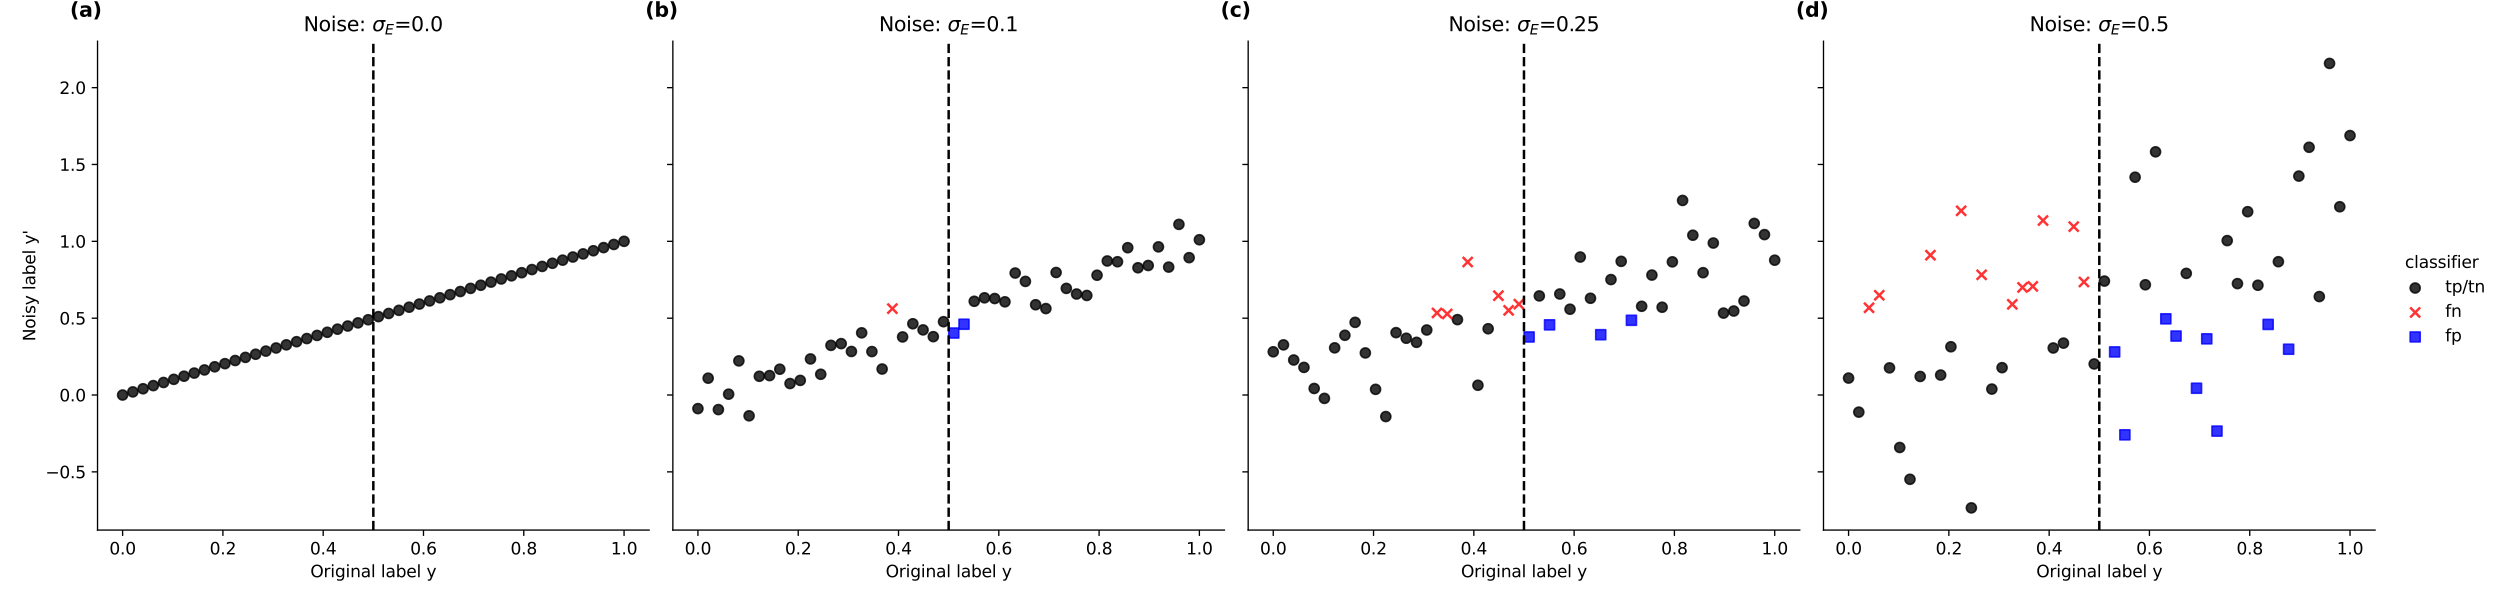 <?xml version="1.0" encoding="utf-8" standalone="no"?>
<!DOCTYPE svg PUBLIC "-//W3C//DTD SVG 1.1//EN"
  "http://www.w3.org/Graphics/SVG/1.1/DTD/svg11.dtd">
<svg xmlns:xlink="http://www.w3.org/1999/xlink" width="1499.94pt" height="360pt" viewBox="0 0 1499.94 360" xmlns="http://www.w3.org/2000/svg" version="1.1">
 <defs>
  <style type="text/css">*{stroke-linejoin: round; stroke-linecap: butt}</style>
 </defs>
 <g id="figure_1">
  <g id="patch_1">
   <path d="M 0 360 
L 1499.94 360 
L 1499.94 0 
L 0 0 
z
" style="fill: #ffffff"/>
  </g>
  <g id="axes_1">
   <g id="patch_2">
    <path d="M 58.518 318.04 
L 389.465 318.04 
L 389.465 24.72 
L 58.518 24.72 
z
" style="fill: #ffffff"/>
   </g>
   <g id="PathCollection_1">
    <defs>
     <path id="m763606b7b0" d="M 0 3 
C 0.796 3 1.559 2.684 2.121 2.121 
C 2.684 1.559 3 0.796 3 0 
C 3 -0.796 2.684 -1.559 2.121 -2.121 
C 1.559 -2.684 0.796 -3 0 -3 
C -0.796 -3 -1.559 -2.684 -2.121 -2.121 
C -2.684 -1.559 -3 -0.796 -3 0 
C -3 0.796 -2.684 1.559 -2.121 2.121 
C -1.559 2.684 -0.796 3 0 3 
z
" style="stroke: #000000; stroke-opacity: 0.8"/>
    </defs>
    <g clip-path="url(#pa6e03735cf)">
     <use xlink:href="#m763606b7b0" x="73.562" y="237.007" style="fill-opacity: 0.8; stroke: #000000; stroke-opacity: 0.8"/>
     <use xlink:href="#m763606b7b0" x="79.702" y="235.125" style="fill-opacity: 0.8; stroke: #000000; stroke-opacity: 0.8"/>
     <use xlink:href="#m763606b7b0" x="85.842" y="233.243" style="fill-opacity: 0.8; stroke: #000000; stroke-opacity: 0.8"/>
     <use xlink:href="#m763606b7b0" x="91.982" y="231.361" style="fill-opacity: 0.8; stroke: #000000; stroke-opacity: 0.8"/>
     <use xlink:href="#m763606b7b0" x="98.122" y="229.479" style="fill-opacity: 0.8; stroke: #000000; stroke-opacity: 0.8"/>
     <use xlink:href="#m763606b7b0" x="104.262" y="227.597" style="fill-opacity: 0.8; stroke: #000000; stroke-opacity: 0.8"/>
     <use xlink:href="#m763606b7b0" x="110.402" y="225.715" style="fill-opacity: 0.8; stroke: #000000; stroke-opacity: 0.8"/>
     <use xlink:href="#m763606b7b0" x="116.542" y="223.833" style="fill-opacity: 0.8; stroke: #000000; stroke-opacity: 0.8"/>
     <use xlink:href="#m763606b7b0" x="122.682" y="221.951" style="fill-opacity: 0.8; stroke: #000000; stroke-opacity: 0.8"/>
     <use xlink:href="#m763606b7b0" x="128.822" y="220.069" style="fill-opacity: 0.8; stroke: #000000; stroke-opacity: 0.8"/>
     <use xlink:href="#m763606b7b0" x="134.962" y="218.188" style="fill-opacity: 0.8; stroke: #000000; stroke-opacity: 0.8"/>
     <use xlink:href="#m763606b7b0" x="141.102" y="216.306" style="fill-opacity: 0.8; stroke: #000000; stroke-opacity: 0.8"/>
     <use xlink:href="#m763606b7b0" x="147.242" y="214.424" style="fill-opacity: 0.8; stroke: #000000; stroke-opacity: 0.8"/>
     <use xlink:href="#m763606b7b0" x="153.382" y="212.542" style="fill-opacity: 0.8; stroke: #000000; stroke-opacity: 0.8"/>
     <use xlink:href="#m763606b7b0" x="159.522" y="210.66" style="fill-opacity: 0.8; stroke: #000000; stroke-opacity: 0.8"/>
     <use xlink:href="#m763606b7b0" x="165.662" y="208.778" style="fill-opacity: 0.8; stroke: #000000; stroke-opacity: 0.8"/>
     <use xlink:href="#m763606b7b0" x="171.802" y="206.896" style="fill-opacity: 0.8; stroke: #000000; stroke-opacity: 0.8"/>
     <use xlink:href="#m763606b7b0" x="177.942" y="205.014" style="fill-opacity: 0.8; stroke: #000000; stroke-opacity: 0.8"/>
     <use xlink:href="#m763606b7b0" x="184.082" y="203.132" style="fill-opacity: 0.8; stroke: #000000; stroke-opacity: 0.8"/>
     <use xlink:href="#m763606b7b0" x="190.222" y="201.25" style="fill-opacity: 0.8; stroke: #000000; stroke-opacity: 0.8"/>
     <use xlink:href="#m763606b7b0" x="196.362" y="199.369" style="fill-opacity: 0.8; stroke: #000000; stroke-opacity: 0.8"/>
     <use xlink:href="#m763606b7b0" x="202.502" y="197.487" style="fill-opacity: 0.8; stroke: #000000; stroke-opacity: 0.8"/>
     <use xlink:href="#m763606b7b0" x="208.642" y="195.605" style="fill-opacity: 0.8; stroke: #000000; stroke-opacity: 0.8"/>
     <use xlink:href="#m763606b7b0" x="214.782" y="193.723" style="fill-opacity: 0.8; stroke: #000000; stroke-opacity: 0.8"/>
     <use xlink:href="#m763606b7b0" x="220.922" y="191.841" style="fill-opacity: 0.8; stroke: #000000; stroke-opacity: 0.8"/>
     <use xlink:href="#m763606b7b0" x="227.062" y="189.959" style="fill-opacity: 0.8; stroke: #000000; stroke-opacity: 0.8"/>
     <use xlink:href="#m763606b7b0" x="233.202" y="188.077" style="fill-opacity: 0.8; stroke: #000000; stroke-opacity: 0.8"/>
     <use xlink:href="#m763606b7b0" x="239.342" y="186.195" style="fill-opacity: 0.8; stroke: #000000; stroke-opacity: 0.8"/>
     <use xlink:href="#m763606b7b0" x="245.482" y="184.313" style="fill-opacity: 0.8; stroke: #000000; stroke-opacity: 0.8"/>
     <use xlink:href="#m763606b7b0" x="251.622" y="182.431" style="fill-opacity: 0.8; stroke: #000000; stroke-opacity: 0.8"/>
     <use xlink:href="#m763606b7b0" x="257.762" y="180.549" style="fill-opacity: 0.8; stroke: #000000; stroke-opacity: 0.8"/>
     <use xlink:href="#m763606b7b0" x="263.902" y="178.668" style="fill-opacity: 0.8; stroke: #000000; stroke-opacity: 0.8"/>
     <use xlink:href="#m763606b7b0" x="270.042" y="176.786" style="fill-opacity: 0.8; stroke: #000000; stroke-opacity: 0.8"/>
     <use xlink:href="#m763606b7b0" x="276.182" y="174.904" style="fill-opacity: 0.8; stroke: #000000; stroke-opacity: 0.8"/>
     <use xlink:href="#m763606b7b0" x="282.322" y="173.022" style="fill-opacity: 0.8; stroke: #000000; stroke-opacity: 0.8"/>
     <use xlink:href="#m763606b7b0" x="288.462" y="171.14" style="fill-opacity: 0.8; stroke: #000000; stroke-opacity: 0.8"/>
     <use xlink:href="#m763606b7b0" x="294.602" y="169.258" style="fill-opacity: 0.8; stroke: #000000; stroke-opacity: 0.8"/>
     <use xlink:href="#m763606b7b0" x="300.742" y="167.376" style="fill-opacity: 0.8; stroke: #000000; stroke-opacity: 0.8"/>
     <use xlink:href="#m763606b7b0" x="306.882" y="165.494" style="fill-opacity: 0.8; stroke: #000000; stroke-opacity: 0.8"/>
     <use xlink:href="#m763606b7b0" x="313.022" y="163.612" style="fill-opacity: 0.8; stroke: #000000; stroke-opacity: 0.8"/>
     <use xlink:href="#m763606b7b0" x="319.162" y="161.73" style="fill-opacity: 0.8; stroke: #000000; stroke-opacity: 0.8"/>
     <use xlink:href="#m763606b7b0" x="325.302" y="159.849" style="fill-opacity: 0.8; stroke: #000000; stroke-opacity: 0.8"/>
     <use xlink:href="#m763606b7b0" x="331.442" y="157.967" style="fill-opacity: 0.8; stroke: #000000; stroke-opacity: 0.8"/>
     <use xlink:href="#m763606b7b0" x="337.582" y="156.085" style="fill-opacity: 0.8; stroke: #000000; stroke-opacity: 0.8"/>
     <use xlink:href="#m763606b7b0" x="343.722" y="154.203" style="fill-opacity: 0.8; stroke: #000000; stroke-opacity: 0.8"/>
     <use xlink:href="#m763606b7b0" x="349.862" y="152.321" style="fill-opacity: 0.8; stroke: #000000; stroke-opacity: 0.8"/>
     <use xlink:href="#m763606b7b0" x="356.002" y="150.439" style="fill-opacity: 0.8; stroke: #000000; stroke-opacity: 0.8"/>
     <use xlink:href="#m763606b7b0" x="362.142" y="148.557" style="fill-opacity: 0.8; stroke: #000000; stroke-opacity: 0.8"/>
     <use xlink:href="#m763606b7b0" x="368.282" y="146.675" style="fill-opacity: 0.8; stroke: #000000; stroke-opacity: 0.8"/>
     <use xlink:href="#m763606b7b0" x="374.422" y="144.793" style="fill-opacity: 0.8; stroke: #000000; stroke-opacity: 0.8"/>
    </g>
   </g>
   <g id="matplotlib.axis_1">
    <g id="xtick_1">
     <g id="line2d_1">
      <defs>
       <path id="m53277abca3" d="M 0 0 
L 0 3.5 
" style="stroke: #000000; stroke-width: 0.8"/>
      </defs>
      <g>
       <use xlink:href="#m53277abca3" x="73.562" y="318.04" style="stroke: #000000; stroke-width: 0.8"/>
      </g>
     </g>
     <g id="text_1">
      <!-- 0.0 -->
      <g transform="translate(65.61 332.638) scale(0.1 -0.1)">
       <defs>
        <path id="DejaVuSans-30" d="M 2034 4250 
Q 1547 4250 1301 3770 
Q 1056 3291 1056 2328 
Q 1056 1369 1301 889 
Q 1547 409 2034 409 
Q 2525 409 2770 889 
Q 3016 1369 3016 2328 
Q 3016 3291 2770 3770 
Q 2525 4250 2034 4250 
z
M 2034 4750 
Q 2819 4750 3233 4129 
Q 3647 3509 3647 2328 
Q 3647 1150 3233 529 
Q 2819 -91 2034 -91 
Q 1250 -91 836 529 
Q 422 1150 422 2328 
Q 422 3509 836 4129 
Q 1250 4750 2034 4750 
z
" transform="scale(0.016)"/>
        <path id="DejaVuSans-2e" d="M 684 794 
L 1344 794 
L 1344 0 
L 684 0 
L 684 794 
z
" transform="scale(0.016)"/>
       </defs>
       <use xlink:href="#DejaVuSans-30"/>
       <use xlink:href="#DejaVuSans-2e" x="63.623"/>
       <use xlink:href="#DejaVuSans-30" x="95.41"/>
      </g>
     </g>
    </g>
    <g id="xtick_2">
     <g id="line2d_2">
      <g>
       <use xlink:href="#m53277abca3" x="133.734" y="318.04" style="stroke: #000000; stroke-width: 0.8"/>
      </g>
     </g>
     <g id="text_2">
      <!-- 0.2 -->
      <g transform="translate(125.782 332.638) scale(0.1 -0.1)">
       <defs>
        <path id="DejaVuSans-32" d="M 1228 531 
L 3431 531 
L 3431 0 
L 469 0 
L 469 531 
Q 828 903 1448 1529 
Q 2069 2156 2228 2338 
Q 2531 2678 2651 2914 
Q 2772 3150 2772 3378 
Q 2772 3750 2511 3984 
Q 2250 4219 1831 4219 
Q 1534 4219 1204 4116 
Q 875 4013 500 3803 
L 500 4441 
Q 881 4594 1212 4672 
Q 1544 4750 1819 4750 
Q 2544 4750 2975 4387 
Q 3406 4025 3406 3419 
Q 3406 3131 3298 2873 
Q 3191 2616 2906 2266 
Q 2828 2175 2409 1742 
Q 1991 1309 1228 531 
z
" transform="scale(0.016)"/>
       </defs>
       <use xlink:href="#DejaVuSans-30"/>
       <use xlink:href="#DejaVuSans-2e" x="63.623"/>
       <use xlink:href="#DejaVuSans-32" x="95.41"/>
      </g>
     </g>
    </g>
    <g id="xtick_3">
     <g id="line2d_3">
      <g>
       <use xlink:href="#m53277abca3" x="193.906" y="318.04" style="stroke: #000000; stroke-width: 0.8"/>
      </g>
     </g>
     <g id="text_3">
      <!-- 0.4 -->
      <g transform="translate(185.954 332.638) scale(0.1 -0.1)">
       <defs>
        <path id="DejaVuSans-34" d="M 2419 4116 
L 825 1625 
L 2419 1625 
L 2419 4116 
z
M 2253 4666 
L 3047 4666 
L 3047 1625 
L 3713 1625 
L 3713 1100 
L 3047 1100 
L 3047 0 
L 2419 0 
L 2419 1100 
L 313 1100 
L 313 1709 
L 2253 4666 
z
" transform="scale(0.016)"/>
       </defs>
       <use xlink:href="#DejaVuSans-30"/>
       <use xlink:href="#DejaVuSans-2e" x="63.623"/>
       <use xlink:href="#DejaVuSans-34" x="95.41"/>
      </g>
     </g>
    </g>
    <g id="xtick_4">
     <g id="line2d_4">
      <g>
       <use xlink:href="#m53277abca3" x="254.078" y="318.04" style="stroke: #000000; stroke-width: 0.8"/>
      </g>
     </g>
     <g id="text_4">
      <!-- 0.6 -->
      <g transform="translate(246.126 332.638) scale(0.1 -0.1)">
       <defs>
        <path id="DejaVuSans-36" d="M 2113 2584 
Q 1688 2584 1439 2293 
Q 1191 2003 1191 1497 
Q 1191 994 1439 701 
Q 1688 409 2113 409 
Q 2538 409 2786 701 
Q 3034 994 3034 1497 
Q 3034 2003 2786 2293 
Q 2538 2584 2113 2584 
z
M 3366 4563 
L 3366 3988 
Q 3128 4100 2886 4159 
Q 2644 4219 2406 4219 
Q 1781 4219 1451 3797 
Q 1122 3375 1075 2522 
Q 1259 2794 1537 2939 
Q 1816 3084 2150 3084 
Q 2853 3084 3261 2657 
Q 3669 2231 3669 1497 
Q 3669 778 3244 343 
Q 2819 -91 2113 -91 
Q 1303 -91 875 529 
Q 447 1150 447 2328 
Q 447 3434 972 4092 
Q 1497 4750 2381 4750 
Q 2619 4750 2861 4703 
Q 3103 4656 3366 4563 
z
" transform="scale(0.016)"/>
       </defs>
       <use xlink:href="#DejaVuSans-30"/>
       <use xlink:href="#DejaVuSans-2e" x="63.623"/>
       <use xlink:href="#DejaVuSans-36" x="95.41"/>
      </g>
     </g>
    </g>
    <g id="xtick_5">
     <g id="line2d_5">
      <g>
       <use xlink:href="#m53277abca3" x="314.25" y="318.04" style="stroke: #000000; stroke-width: 0.8"/>
      </g>
     </g>
     <g id="text_5">
      <!-- 0.8 -->
      <g transform="translate(306.298 332.638) scale(0.1 -0.1)">
       <defs>
        <path id="DejaVuSans-38" d="M 2034 2216 
Q 1584 2216 1326 1975 
Q 1069 1734 1069 1313 
Q 1069 891 1326 650 
Q 1584 409 2034 409 
Q 2484 409 2743 651 
Q 3003 894 3003 1313 
Q 3003 1734 2745 1975 
Q 2488 2216 2034 2216 
z
M 1403 2484 
Q 997 2584 770 2862 
Q 544 3141 544 3541 
Q 544 4100 942 4425 
Q 1341 4750 2034 4750 
Q 2731 4750 3128 4425 
Q 3525 4100 3525 3541 
Q 3525 3141 3298 2862 
Q 3072 2584 2669 2484 
Q 3125 2378 3379 2068 
Q 3634 1759 3634 1313 
Q 3634 634 3220 271 
Q 2806 -91 2034 -91 
Q 1263 -91 848 271 
Q 434 634 434 1313 
Q 434 1759 690 2068 
Q 947 2378 1403 2484 
z
M 1172 3481 
Q 1172 3119 1398 2916 
Q 1625 2713 2034 2713 
Q 2441 2713 2670 2916 
Q 2900 3119 2900 3481 
Q 2900 3844 2670 4047 
Q 2441 4250 2034 4250 
Q 1625 4250 1398 4047 
Q 1172 3844 1172 3481 
z
" transform="scale(0.016)"/>
       </defs>
       <use xlink:href="#DejaVuSans-30"/>
       <use xlink:href="#DejaVuSans-2e" x="63.623"/>
       <use xlink:href="#DejaVuSans-38" x="95.41"/>
      </g>
     </g>
    </g>
    <g id="xtick_6">
     <g id="line2d_6">
      <g>
       <use xlink:href="#m53277abca3" x="374.422" y="318.04" style="stroke: #000000; stroke-width: 0.8"/>
      </g>
     </g>
     <g id="text_6">
      <!-- 1.0 -->
      <g transform="translate(366.47 332.638) scale(0.1 -0.1)">
       <defs>
        <path id="DejaVuSans-31" d="M 794 531 
L 1825 531 
L 1825 4091 
L 703 3866 
L 703 4441 
L 1819 4666 
L 2450 4666 
L 2450 531 
L 3481 531 
L 3481 0 
L 794 0 
L 794 531 
z
" transform="scale(0.016)"/>
       </defs>
       <use xlink:href="#DejaVuSans-31"/>
       <use xlink:href="#DejaVuSans-2e" x="63.623"/>
       <use xlink:href="#DejaVuSans-30" x="95.41"/>
      </g>
     </g>
    </g>
    <g id="text_7">
     <!-- Original label y -->
     <g transform="translate(186.196 346.317) scale(0.1 -0.1)">
      <defs>
       <path id="DejaVuSans-4f" d="M 2522 4238 
Q 1834 4238 1429 3725 
Q 1025 3213 1025 2328 
Q 1025 1447 1429 934 
Q 1834 422 2522 422 
Q 3209 422 3611 934 
Q 4013 1447 4013 2328 
Q 4013 3213 3611 3725 
Q 3209 4238 2522 4238 
z
M 2522 4750 
Q 3503 4750 4090 4092 
Q 4678 3434 4678 2328 
Q 4678 1225 4090 567 
Q 3503 -91 2522 -91 
Q 1538 -91 948 565 
Q 359 1222 359 2328 
Q 359 3434 948 4092 
Q 1538 4750 2522 4750 
z
" transform="scale(0.016)"/>
       <path id="DejaVuSans-72" d="M 2631 2963 
Q 2534 3019 2420 3045 
Q 2306 3072 2169 3072 
Q 1681 3072 1420 2755 
Q 1159 2438 1159 1844 
L 1159 0 
L 581 0 
L 581 3500 
L 1159 3500 
L 1159 2956 
Q 1341 3275 1631 3429 
Q 1922 3584 2338 3584 
Q 2397 3584 2469 3576 
Q 2541 3569 2628 3553 
L 2631 2963 
z
" transform="scale(0.016)"/>
       <path id="DejaVuSans-69" d="M 603 3500 
L 1178 3500 
L 1178 0 
L 603 0 
L 603 3500 
z
M 603 4863 
L 1178 4863 
L 1178 4134 
L 603 4134 
L 603 4863 
z
" transform="scale(0.016)"/>
       <path id="DejaVuSans-67" d="M 2906 1791 
Q 2906 2416 2648 2759 
Q 2391 3103 1925 3103 
Q 1463 3103 1205 2759 
Q 947 2416 947 1791 
Q 947 1169 1205 825 
Q 1463 481 1925 481 
Q 2391 481 2648 825 
Q 2906 1169 2906 1791 
z
M 3481 434 
Q 3481 -459 3084 -895 
Q 2688 -1331 1869 -1331 
Q 1566 -1331 1297 -1286 
Q 1028 -1241 775 -1147 
L 775 -588 
Q 1028 -725 1275 -790 
Q 1522 -856 1778 -856 
Q 2344 -856 2625 -561 
Q 2906 -266 2906 331 
L 2906 616 
Q 2728 306 2450 153 
Q 2172 0 1784 0 
Q 1141 0 747 490 
Q 353 981 353 1791 
Q 353 2603 747 3093 
Q 1141 3584 1784 3584 
Q 2172 3584 2450 3431 
Q 2728 3278 2906 2969 
L 2906 3500 
L 3481 3500 
L 3481 434 
z
" transform="scale(0.016)"/>
       <path id="DejaVuSans-6e" d="M 3513 2113 
L 3513 0 
L 2938 0 
L 2938 2094 
Q 2938 2591 2744 2837 
Q 2550 3084 2163 3084 
Q 1697 3084 1428 2787 
Q 1159 2491 1159 1978 
L 1159 0 
L 581 0 
L 581 3500 
L 1159 3500 
L 1159 2956 
Q 1366 3272 1645 3428 
Q 1925 3584 2291 3584 
Q 2894 3584 3203 3211 
Q 3513 2838 3513 2113 
z
" transform="scale(0.016)"/>
       <path id="DejaVuSans-61" d="M 2194 1759 
Q 1497 1759 1228 1600 
Q 959 1441 959 1056 
Q 959 750 1161 570 
Q 1363 391 1709 391 
Q 2188 391 2477 730 
Q 2766 1069 2766 1631 
L 2766 1759 
L 2194 1759 
z
M 3341 1997 
L 3341 0 
L 2766 0 
L 2766 531 
Q 2569 213 2275 61 
Q 1981 -91 1556 -91 
Q 1019 -91 701 211 
Q 384 513 384 1019 
Q 384 1609 779 1909 
Q 1175 2209 1959 2209 
L 2766 2209 
L 2766 2266 
Q 2766 2663 2505 2880 
Q 2244 3097 1772 3097 
Q 1472 3097 1187 3025 
Q 903 2953 641 2809 
L 641 3341 
Q 956 3463 1253 3523 
Q 1550 3584 1831 3584 
Q 2591 3584 2966 3190 
Q 3341 2797 3341 1997 
z
" transform="scale(0.016)"/>
       <path id="DejaVuSans-6c" d="M 603 4863 
L 1178 4863 
L 1178 0 
L 603 0 
L 603 4863 
z
" transform="scale(0.016)"/>
       <path id="DejaVuSans-20" transform="scale(0.016)"/>
       <path id="DejaVuSans-62" d="M 3116 1747 
Q 3116 2381 2855 2742 
Q 2594 3103 2138 3103 
Q 1681 3103 1420 2742 
Q 1159 2381 1159 1747 
Q 1159 1113 1420 752 
Q 1681 391 2138 391 
Q 2594 391 2855 752 
Q 3116 1113 3116 1747 
z
M 1159 2969 
Q 1341 3281 1617 3432 
Q 1894 3584 2278 3584 
Q 2916 3584 3314 3078 
Q 3713 2572 3713 1747 
Q 3713 922 3314 415 
Q 2916 -91 2278 -91 
Q 1894 -91 1617 61 
Q 1341 213 1159 525 
L 1159 0 
L 581 0 
L 581 4863 
L 1159 4863 
L 1159 2969 
z
" transform="scale(0.016)"/>
       <path id="DejaVuSans-65" d="M 3597 1894 
L 3597 1613 
L 953 1613 
Q 991 1019 1311 708 
Q 1631 397 2203 397 
Q 2534 397 2845 478 
Q 3156 559 3463 722 
L 3463 178 
Q 3153 47 2828 -22 
Q 2503 -91 2169 -91 
Q 1331 -91 842 396 
Q 353 884 353 1716 
Q 353 2575 817 3079 
Q 1281 3584 2069 3584 
Q 2775 3584 3186 3129 
Q 3597 2675 3597 1894 
z
M 3022 2063 
Q 3016 2534 2758 2815 
Q 2500 3097 2075 3097 
Q 1594 3097 1305 2825 
Q 1016 2553 972 2059 
L 3022 2063 
z
" transform="scale(0.016)"/>
       <path id="DejaVuSans-79" d="M 2059 -325 
Q 1816 -950 1584 -1140 
Q 1353 -1331 966 -1331 
L 506 -1331 
L 506 -850 
L 844 -850 
Q 1081 -850 1212 -737 
Q 1344 -625 1503 -206 
L 1606 56 
L 191 3500 
L 800 3500 
L 1894 763 
L 2988 3500 
L 3597 3500 
L 2059 -325 
z
" transform="scale(0.016)"/>
      </defs>
      <use xlink:href="#DejaVuSans-4f"/>
      <use xlink:href="#DejaVuSans-72" x="78.711"/>
      <use xlink:href="#DejaVuSans-69" x="119.824"/>
      <use xlink:href="#DejaVuSans-67" x="147.607"/>
      <use xlink:href="#DejaVuSans-69" x="211.084"/>
      <use xlink:href="#DejaVuSans-6e" x="238.867"/>
      <use xlink:href="#DejaVuSans-61" x="302.246"/>
      <use xlink:href="#DejaVuSans-6c" x="363.525"/>
      <use xlink:href="#DejaVuSans-20" x="391.309"/>
      <use xlink:href="#DejaVuSans-6c" x="423.096"/>
      <use xlink:href="#DejaVuSans-61" x="450.879"/>
      <use xlink:href="#DejaVuSans-62" x="512.158"/>
      <use xlink:href="#DejaVuSans-65" x="575.635"/>
      <use xlink:href="#DejaVuSans-6c" x="637.158"/>
      <use xlink:href="#DejaVuSans-20" x="664.941"/>
      <use xlink:href="#DejaVuSans-79" x="696.729"/>
     </g>
    </g>
   </g>
   <g id="matplotlib.axis_2">
    <g id="ytick_1">
     <g id="line2d_7">
      <defs>
       <path id="mfb2380f171" d="M 0 0 
L -3.5 0 
" style="stroke: #000000; stroke-width: 0.8"/>
      </defs>
      <g>
       <use xlink:href="#mfb2380f171" x="58.518" y="283.113" style="stroke: #000000; stroke-width: 0.8"/>
      </g>
     </g>
     <g id="text_8">
      <!-- −0.5 -->
      <g transform="translate(27.236 286.912) scale(0.1 -0.1)">
       <defs>
        <path id="DejaVuSans-2212" d="M 678 2272 
L 4684 2272 
L 4684 1741 
L 678 1741 
L 678 2272 
z
" transform="scale(0.016)"/>
        <path id="DejaVuSans-35" d="M 691 4666 
L 3169 4666 
L 3169 4134 
L 1269 4134 
L 1269 2991 
Q 1406 3038 1543 3061 
Q 1681 3084 1819 3084 
Q 2600 3084 3056 2656 
Q 3513 2228 3513 1497 
Q 3513 744 3044 326 
Q 2575 -91 1722 -91 
Q 1428 -91 1123 -41 
Q 819 9 494 109 
L 494 744 
Q 775 591 1075 516 
Q 1375 441 1709 441 
Q 2250 441 2565 725 
Q 2881 1009 2881 1497 
Q 2881 1984 2565 2268 
Q 2250 2553 1709 2553 
Q 1456 2553 1204 2497 
Q 953 2441 691 2322 
L 691 4666 
z
" transform="scale(0.016)"/>
       </defs>
       <use xlink:href="#DejaVuSans-2212"/>
       <use xlink:href="#DejaVuSans-30" x="83.789"/>
       <use xlink:href="#DejaVuSans-2e" x="147.412"/>
       <use xlink:href="#DejaVuSans-35" x="179.199"/>
      </g>
     </g>
    </g>
    <g id="ytick_2">
     <g id="line2d_8">
      <g>
       <use xlink:href="#mfb2380f171" x="58.518" y="237.007" style="stroke: #000000; stroke-width: 0.8"/>
      </g>
     </g>
     <g id="text_9">
      <!-- 0.0 -->
      <g transform="translate(35.615 240.806) scale(0.1 -0.1)">
       <use xlink:href="#DejaVuSans-30"/>
       <use xlink:href="#DejaVuSans-2e" x="63.623"/>
       <use xlink:href="#DejaVuSans-30" x="95.41"/>
      </g>
     </g>
    </g>
    <g id="ytick_3">
     <g id="line2d_9">
      <g>
       <use xlink:href="#mfb2380f171" x="58.518" y="190.9" style="stroke: #000000; stroke-width: 0.8"/>
      </g>
     </g>
     <g id="text_10">
      <!-- 0.5 -->
      <g transform="translate(35.615 194.699) scale(0.1 -0.1)">
       <use xlink:href="#DejaVuSans-30"/>
       <use xlink:href="#DejaVuSans-2e" x="63.623"/>
       <use xlink:href="#DejaVuSans-35" x="95.41"/>
      </g>
     </g>
    </g>
    <g id="ytick_4">
     <g id="line2d_10">
      <g>
       <use xlink:href="#mfb2380f171" x="58.518" y="144.793" style="stroke: #000000; stroke-width: 0.8"/>
      </g>
     </g>
     <g id="text_11">
      <!-- 1.0 -->
      <g transform="translate(35.615 148.593) scale(0.1 -0.1)">
       <use xlink:href="#DejaVuSans-31"/>
       <use xlink:href="#DejaVuSans-2e" x="63.623"/>
       <use xlink:href="#DejaVuSans-30" x="95.41"/>
      </g>
     </g>
    </g>
    <g id="ytick_5">
     <g id="line2d_11">
      <g>
       <use xlink:href="#mfb2380f171" x="58.518" y="98.687" style="stroke: #000000; stroke-width: 0.8"/>
      </g>
     </g>
     <g id="text_12">
      <!-- 1.5 -->
      <g transform="translate(35.615 102.486) scale(0.1 -0.1)">
       <use xlink:href="#DejaVuSans-31"/>
       <use xlink:href="#DejaVuSans-2e" x="63.623"/>
       <use xlink:href="#DejaVuSans-35" x="95.41"/>
      </g>
     </g>
    </g>
    <g id="ytick_6">
     <g id="line2d_12">
      <g>
       <use xlink:href="#mfb2380f171" x="58.518" y="52.58" style="stroke: #000000; stroke-width: 0.8"/>
      </g>
     </g>
     <g id="text_13">
      <!-- 2.0 -->
      <g transform="translate(35.615 56.379) scale(0.1 -0.1)">
       <use xlink:href="#DejaVuSans-32"/>
       <use xlink:href="#DejaVuSans-2e" x="63.623"/>
       <use xlink:href="#DejaVuSans-30" x="95.41"/>
      </g>
     </g>
    </g>
    <g id="text_14">
     <!-- Noisy label y' -->
     <g transform="translate(21.156 204.738) rotate(-90) scale(0.1 -0.1)">
      <defs>
       <path id="DejaVuSans-4e" d="M 628 4666 
L 1478 4666 
L 3547 763 
L 3547 4666 
L 4159 4666 
L 4159 0 
L 3309 0 
L 1241 3903 
L 1241 0 
L 628 0 
L 628 4666 
z
" transform="scale(0.016)"/>
       <path id="DejaVuSans-6f" d="M 1959 3097 
Q 1497 3097 1228 2736 
Q 959 2375 959 1747 
Q 959 1119 1226 758 
Q 1494 397 1959 397 
Q 2419 397 2687 759 
Q 2956 1122 2956 1747 
Q 2956 2369 2687 2733 
Q 2419 3097 1959 3097 
z
M 1959 3584 
Q 2709 3584 3137 3096 
Q 3566 2609 3566 1747 
Q 3566 888 3137 398 
Q 2709 -91 1959 -91 
Q 1206 -91 779 398 
Q 353 888 353 1747 
Q 353 2609 779 3096 
Q 1206 3584 1959 3584 
z
" transform="scale(0.016)"/>
       <path id="DejaVuSans-73" d="M 2834 3397 
L 2834 2853 
Q 2591 2978 2328 3040 
Q 2066 3103 1784 3103 
Q 1356 3103 1142 2972 
Q 928 2841 928 2578 
Q 928 2378 1081 2264 
Q 1234 2150 1697 2047 
L 1894 2003 
Q 2506 1872 2764 1633 
Q 3022 1394 3022 966 
Q 3022 478 2636 193 
Q 2250 -91 1575 -91 
Q 1294 -91 989 -36 
Q 684 19 347 128 
L 347 722 
Q 666 556 975 473 
Q 1284 391 1588 391 
Q 1994 391 2212 530 
Q 2431 669 2431 922 
Q 2431 1156 2273 1281 
Q 2116 1406 1581 1522 
L 1381 1569 
Q 847 1681 609 1914 
Q 372 2147 372 2553 
Q 372 3047 722 3315 
Q 1072 3584 1716 3584 
Q 2034 3584 2315 3537 
Q 2597 3491 2834 3397 
z
" transform="scale(0.016)"/>
       <path id="DejaVuSans-27" d="M 1147 4666 
L 1147 2931 
L 616 2931 
L 616 4666 
L 1147 4666 
z
" transform="scale(0.016)"/>
      </defs>
      <use xlink:href="#DejaVuSans-4e"/>
      <use xlink:href="#DejaVuSans-6f" x="74.805"/>
      <use xlink:href="#DejaVuSans-69" x="135.986"/>
      <use xlink:href="#DejaVuSans-73" x="163.77"/>
      <use xlink:href="#DejaVuSans-79" x="215.869"/>
      <use xlink:href="#DejaVuSans-20" x="275.049"/>
      <use xlink:href="#DejaVuSans-6c" x="306.836"/>
      <use xlink:href="#DejaVuSans-61" x="334.619"/>
      <use xlink:href="#DejaVuSans-62" x="395.898"/>
      <use xlink:href="#DejaVuSans-65" x="459.375"/>
      <use xlink:href="#DejaVuSans-6c" x="520.898"/>
      <use xlink:href="#DejaVuSans-20" x="548.682"/>
      <use xlink:href="#DejaVuSans-79" x="580.469"/>
      <use xlink:href="#DejaVuSans-27" x="639.648"/>
     </g>
    </g>
   </g>
   <g id="line2d_13">
    <path d="M 223.992 318.04 
L 223.992 24.72 
" clip-path="url(#pa6e03735cf)" style="fill: none; stroke-dasharray: 5.55,2.4; stroke-dashoffset: 0; stroke: #000000; stroke-width: 1.5"/>
   </g>
   <g id="patch_3">
    <path d="M 58.518 318.04 
L 58.518 24.72 
" style="fill: none; stroke: #000000; stroke-width: 0.8; stroke-linejoin: miter; stroke-linecap: square"/>
   </g>
   <g id="patch_4">
    <path d="M 58.518 318.04 
L 389.465 318.04 
" style="fill: none; stroke: #000000; stroke-width: 0.8; stroke-linejoin: miter; stroke-linecap: square"/>
   </g>
   <g id="text_15">
    <!-- (a) -->
    <g transform="translate(41.971 10.054) scale(0.12 -0.12)">
     <defs>
      <path id="DejaVuSans-Bold-28" d="M 2413 -844 
L 1484 -844 
Q 1006 -72 778 623 
Q 550 1319 550 2003 
Q 550 2688 779 3389 
Q 1009 4091 1484 4856 
L 2413 4856 
Q 2013 4116 1813 3408 
Q 1613 2700 1613 2009 
Q 1613 1319 1811 609 
Q 2009 -100 2413 -844 
z
" transform="scale(0.016)"/>
      <path id="DejaVuSans-Bold-61" d="M 2106 1575 
Q 1756 1575 1579 1456 
Q 1403 1338 1403 1106 
Q 1403 894 1545 773 
Q 1688 653 1941 653 
Q 2256 653 2472 879 
Q 2688 1106 2688 1447 
L 2688 1575 
L 2106 1575 
z
M 3816 1997 
L 3816 0 
L 2688 0 
L 2688 519 
Q 2463 200 2181 54 
Q 1900 -91 1497 -91 
Q 953 -91 614 226 
Q 275 544 275 1050 
Q 275 1666 698 1953 
Q 1122 2241 2028 2241 
L 2688 2241 
L 2688 2328 
Q 2688 2594 2478 2717 
Q 2269 2841 1825 2841 
Q 1466 2841 1156 2769 
Q 847 2697 581 2553 
L 581 3406 
Q 941 3494 1303 3539 
Q 1666 3584 2028 3584 
Q 2975 3584 3395 3211 
Q 3816 2838 3816 1997 
z
" transform="scale(0.016)"/>
      <path id="DejaVuSans-Bold-29" d="M 513 -844 
Q 913 -100 1113 609 
Q 1313 1319 1313 2009 
Q 1313 2700 1113 3408 
Q 913 4116 513 4856 
L 1441 4856 
Q 1916 4091 2145 3389 
Q 2375 2688 2375 2003 
Q 2375 1319 2147 623 
Q 1919 -72 1441 -844 
L 513 -844 
z
" transform="scale(0.016)"/>
     </defs>
     <use xlink:href="#DejaVuSans-Bold-28"/>
     <use xlink:href="#DejaVuSans-Bold-61" x="45.703"/>
     <use xlink:href="#DejaVuSans-Bold-29" x="113.184"/>
    </g>
   </g>
   <g id="text_16">
    <!-- Noise: $\sigma_E$=0.0 -->
    <g transform="translate(182.172 18.72) scale(0.12 -0.12)">
     <defs>
      <path id="DejaVuSans-3a" d="M 750 794 
L 1409 794 
L 1409 0 
L 750 0 
L 750 794 
z
M 750 3309 
L 1409 3309 
L 1409 2516 
L 750 2516 
L 750 3309 
z
" transform="scale(0.016)"/>
      <path id="DejaVuSans-Oblique-3c3" d="M 2219 3044 
Q 1744 3044 1422 2700 
Q 1081 2341 969 1747 
Q 844 1119 1044 756 
Q 1241 397 1706 397 
Q 2166 397 2503 759 
Q 2844 1122 2966 1747 
Q 3075 2319 2881 2700 
Q 2700 3044 2219 3044 
z
M 2309 3503 
L 4219 3500 
L 4106 2925 
L 3463 2925 
Q 3706 2438 3575 1747 
Q 3406 888 2884 400 
Q 2359 -91 1609 -91 
Q 856 -91 525 400 
Q 194 888 363 1747 
Q 528 2609 1050 3097 
Q 1484 3503 2309 3503 
z
" transform="scale(0.016)"/>
      <path id="DejaVuSans-Oblique-45" d="M 1081 4666 
L 4031 4666 
L 3928 4134 
L 1606 4134 
L 1338 2753 
L 3566 2753 
L 3463 2222 
L 1234 2222 
L 909 531 
L 3284 531 
L 3181 0 
L 172 0 
L 1081 4666 
z
" transform="scale(0.016)"/>
      <path id="DejaVuSans-3d" d="M 678 2906 
L 4684 2906 
L 4684 2381 
L 678 2381 
L 678 2906 
z
M 678 1631 
L 4684 1631 
L 4684 1100 
L 678 1100 
L 678 1631 
z
" transform="scale(0.016)"/>
     </defs>
     <use xlink:href="#DejaVuSans-4e" transform="translate(0 0.016)"/>
     <use xlink:href="#DejaVuSans-6f" transform="translate(74.805 0.016)"/>
     <use xlink:href="#DejaVuSans-69" transform="translate(135.986 0.016)"/>
     <use xlink:href="#DejaVuSans-73" transform="translate(163.77 0.016)"/>
     <use xlink:href="#DejaVuSans-65" transform="translate(215.869 0.016)"/>
     <use xlink:href="#DejaVuSans-3a" transform="translate(277.393 0.016)"/>
     <use xlink:href="#DejaVuSans-20" transform="translate(311.084 0.016)"/>
     <use xlink:href="#DejaVuSans-Oblique-3c3" transform="translate(342.871 0.016)"/>
     <use xlink:href="#DejaVuSans-Oblique-45" transform="translate(406.25 -16.391) scale(0.7)"/>
     <use xlink:href="#DejaVuSans-3d" transform="translate(453.213 0.016)"/>
     <use xlink:href="#DejaVuSans-30" transform="translate(537.002 0.016)"/>
     <use xlink:href="#DejaVuSans-2e" transform="translate(600.625 0.016)"/>
     <use xlink:href="#DejaVuSans-30" transform="translate(632.412 0.016)"/>
    </g>
   </g>
  </g>
  <g id="axes_2">
   <g id="patch_5">
    <path d="M 403.697 318.04 
L 734.644 318.04 
L 734.644 24.72 
L 403.697 24.72 
z
" style="fill: #ffffff"/>
   </g>
   <g id="PathCollection_2">
    <g clip-path="url(#pbb26e19096)">
     <use xlink:href="#m763606b7b0" x="418.74" y="245.162" style="fill-opacity: 0.8; stroke: #000000; stroke-opacity: 0.8"/>
     <use xlink:href="#m763606b7b0" x="424.88" y="226.904" style="fill-opacity: 0.8; stroke: #000000; stroke-opacity: 0.8"/>
     <use xlink:href="#m763606b7b0" x="431.02" y="245.743" style="fill-opacity: 0.8; stroke: #000000; stroke-opacity: 0.8"/>
     <use xlink:href="#m763606b7b0" x="437.16" y="236.493" style="fill-opacity: 0.8; stroke: #000000; stroke-opacity: 0.8"/>
     <use xlink:href="#m763606b7b0" x="443.3" y="216.523" style="fill-opacity: 0.8; stroke: #000000; stroke-opacity: 0.8"/>
     <use xlink:href="#m763606b7b0" x="449.44" y="249.474" style="fill-opacity: 0.8; stroke: #000000; stroke-opacity: 0.8"/>
     <use xlink:href="#m763606b7b0" x="455.58" y="225.76" style="fill-opacity: 0.8; stroke: #000000; stroke-opacity: 0.8"/>
     <use xlink:href="#m763606b7b0" x="461.72" y="225.344" style="fill-opacity: 0.8; stroke: #000000; stroke-opacity: 0.8"/>
     <use xlink:href="#m763606b7b0" x="467.86" y="221.521" style="fill-opacity: 0.8; stroke: #000000; stroke-opacity: 0.8"/>
     <use xlink:href="#m763606b7b0" x="474" y="230.11" style="fill-opacity: 0.8; stroke: #000000; stroke-opacity: 0.8"/>
     <use xlink:href="#m763606b7b0" x="480.14" y="228.229" style="fill-opacity: 0.8; stroke: #000000; stroke-opacity: 0.8"/>
     <use xlink:href="#m763606b7b0" x="486.28" y="215.357" style="fill-opacity: 0.8; stroke: #000000; stroke-opacity: 0.8"/>
     <use xlink:href="#m763606b7b0" x="492.42" y="224.554" style="fill-opacity: 0.8; stroke: #000000; stroke-opacity: 0.8"/>
     <use xlink:href="#m763606b7b0" x="498.56" y="207.209" style="fill-opacity: 0.8; stroke: #000000; stroke-opacity: 0.8"/>
     <use xlink:href="#m763606b7b0" x="504.7" y="206.164" style="fill-opacity: 0.8; stroke: #000000; stroke-opacity: 0.8"/>
     <use xlink:href="#m763606b7b0" x="510.84" y="210.879" style="fill-opacity: 0.8; stroke: #000000; stroke-opacity: 0.8"/>
     <use xlink:href="#m763606b7b0" x="516.98" y="199.687" style="fill-opacity: 0.8; stroke: #000000; stroke-opacity: 0.8"/>
     <use xlink:href="#m763606b7b0" x="523.12" y="210.933" style="fill-opacity: 0.8; stroke: #000000; stroke-opacity: 0.8"/>
     <use xlink:href="#m763606b7b0" x="529.26" y="221.408" style="fill-opacity: 0.8; stroke: #000000; stroke-opacity: 0.8"/>
     <use xlink:href="#m763606b7b0" x="541.54" y="202.152" style="fill-opacity: 0.8; stroke: #000000; stroke-opacity: 0.8"/>
     <use xlink:href="#m763606b7b0" x="547.68" y="194.244" style="fill-opacity: 0.8; stroke: #000000; stroke-opacity: 0.8"/>
     <use xlink:href="#m763606b7b0" x="553.82" y="197.932" style="fill-opacity: 0.8; stroke: #000000; stroke-opacity: 0.8"/>
     <use xlink:href="#m763606b7b0" x="559.96" y="201.987" style="fill-opacity: 0.8; stroke: #000000; stroke-opacity: 0.8"/>
     <use xlink:href="#m763606b7b0" x="566.1" y="193.007" style="fill-opacity: 0.8; stroke: #000000; stroke-opacity: 0.8"/>
     <use xlink:href="#m763606b7b0" x="584.52" y="180.774" style="fill-opacity: 0.8; stroke: #000000; stroke-opacity: 0.8"/>
     <use xlink:href="#m763606b7b0" x="590.66" y="178.678" style="fill-opacity: 0.8; stroke: #000000; stroke-opacity: 0.8"/>
     <use xlink:href="#m763606b7b0" x="596.8" y="179.116" style="fill-opacity: 0.8; stroke: #000000; stroke-opacity: 0.8"/>
     <use xlink:href="#m763606b7b0" x="602.94" y="181.089" style="fill-opacity: 0.8; stroke: #000000; stroke-opacity: 0.8"/>
     <use xlink:href="#m763606b7b0" x="609.08" y="163.814" style="fill-opacity: 0.8; stroke: #000000; stroke-opacity: 0.8"/>
     <use xlink:href="#m763606b7b0" x="615.22" y="168.842" style="fill-opacity: 0.8; stroke: #000000; stroke-opacity: 0.8"/>
     <use xlink:href="#m763606b7b0" x="621.36" y="182.832" style="fill-opacity: 0.8; stroke: #000000; stroke-opacity: 0.8"/>
     <use xlink:href="#m763606b7b0" x="627.5" y="185.14" style="fill-opacity: 0.8; stroke: #000000; stroke-opacity: 0.8"/>
     <use xlink:href="#m763606b7b0" x="633.64" y="163.488" style="fill-opacity: 0.8; stroke: #000000; stroke-opacity: 0.8"/>
     <use xlink:href="#m763606b7b0" x="639.78" y="173.034" style="fill-opacity: 0.8; stroke: #000000; stroke-opacity: 0.8"/>
     <use xlink:href="#m763606b7b0" x="645.92" y="176.405" style="fill-opacity: 0.8; stroke: #000000; stroke-opacity: 0.8"/>
     <use xlink:href="#m763606b7b0" x="652.06" y="177.27" style="fill-opacity: 0.8; stroke: #000000; stroke-opacity: 0.8"/>
     <use xlink:href="#m763606b7b0" x="658.2" y="165.132" style="fill-opacity: 0.8; stroke: #000000; stroke-opacity: 0.8"/>
     <use xlink:href="#m763606b7b0" x="664.34" y="156.574" style="fill-opacity: 0.8; stroke: #000000; stroke-opacity: 0.8"/>
     <use xlink:href="#m763606b7b0" x="670.48" y="157.036" style="fill-opacity: 0.8; stroke: #000000; stroke-opacity: 0.8"/>
     <use xlink:href="#m763606b7b0" x="676.62" y="148.617" style="fill-opacity: 0.8; stroke: #000000; stroke-opacity: 0.8"/>
     <use xlink:href="#m763606b7b0" x="682.76" y="160.654" style="fill-opacity: 0.8; stroke: #000000; stroke-opacity: 0.8"/>
     <use xlink:href="#m763606b7b0" x="688.901" y="159.289" style="fill-opacity: 0.8; stroke: #000000; stroke-opacity: 0.8"/>
     <use xlink:href="#m763606b7b0" x="695.041" y="148.12" style="fill-opacity: 0.8; stroke: #000000; stroke-opacity: 0.8"/>
     <use xlink:href="#m763606b7b0" x="701.181" y="160.257" style="fill-opacity: 0.8; stroke: #000000; stroke-opacity: 0.8"/>
     <use xlink:href="#m763606b7b0" x="707.321" y="134.626" style="fill-opacity: 0.8; stroke: #000000; stroke-opacity: 0.8"/>
     <use xlink:href="#m763606b7b0" x="713.461" y="154.586" style="fill-opacity: 0.8; stroke: #000000; stroke-opacity: 0.8"/>
     <use xlink:href="#m763606b7b0" x="719.601" y="143.839" style="fill-opacity: 0.8; stroke: #000000; stroke-opacity: 0.8"/>
    </g>
   </g>
   <g id="PathCollection_3">
    <defs>
     <path id="mcb629feb71" d="M -3 3 
L 3 -3 
M -3 -3 
L 3 3 
" style="stroke: #ff0000; stroke-opacity: 0.8; stroke-width: 1.5"/>
    </defs>
    <g clip-path="url(#pbb26e19096)">
     <use xlink:href="#mcb629feb71" x="535.4" y="185.176" style="fill: #ff0000; fill-opacity: 0.8; stroke: #ff0000; stroke-opacity: 0.8; stroke-width: 1.5"/>
    </g>
   </g>
   <g id="PathCollection_4">
    <defs>
     <path id="mf379693af3" d="M -3 3 
L 3 3 
L 3 -3 
L -3 -3 
z
" style="stroke: #0000ff; stroke-opacity: 0.8"/>
    </defs>
    <g clip-path="url(#pbb26e19096)">
     <use xlink:href="#mf379693af3" x="572.24" y="199.813" style="fill: #0000ff; fill-opacity: 0.8; stroke: #0000ff; stroke-opacity: 0.8"/>
     <use xlink:href="#mf379693af3" x="578.38" y="194.54" style="fill: #0000ff; fill-opacity: 0.8; stroke: #0000ff; stroke-opacity: 0.8"/>
    </g>
   </g>
   <g id="matplotlib.axis_3">
    <g id="xtick_7">
     <g id="line2d_14">
      <g>
       <use xlink:href="#m53277abca3" x="418.74" y="318.04" style="stroke: #000000; stroke-width: 0.8"/>
      </g>
     </g>
     <g id="text_17">
      <!-- 0.0 -->
      <g transform="translate(410.788 332.638) scale(0.1 -0.1)">
       <use xlink:href="#DejaVuSans-30"/>
       <use xlink:href="#DejaVuSans-2e" x="63.623"/>
       <use xlink:href="#DejaVuSans-30" x="95.41"/>
      </g>
     </g>
    </g>
    <g id="xtick_8">
     <g id="line2d_15">
      <g>
       <use xlink:href="#m53277abca3" x="478.912" y="318.04" style="stroke: #000000; stroke-width: 0.8"/>
      </g>
     </g>
     <g id="text_18">
      <!-- 0.2 -->
      <g transform="translate(470.961 332.638) scale(0.1 -0.1)">
       <use xlink:href="#DejaVuSans-30"/>
       <use xlink:href="#DejaVuSans-2e" x="63.623"/>
       <use xlink:href="#DejaVuSans-32" x="95.41"/>
      </g>
     </g>
    </g>
    <g id="xtick_9">
     <g id="line2d_16">
      <g>
       <use xlink:href="#m53277abca3" x="539.084" y="318.04" style="stroke: #000000; stroke-width: 0.8"/>
      </g>
     </g>
     <g id="text_19">
      <!-- 0.4 -->
      <g transform="translate(531.133 332.638) scale(0.1 -0.1)">
       <use xlink:href="#DejaVuSans-30"/>
       <use xlink:href="#DejaVuSans-2e" x="63.623"/>
       <use xlink:href="#DejaVuSans-34" x="95.41"/>
      </g>
     </g>
    </g>
    <g id="xtick_10">
     <g id="line2d_17">
      <g>
       <use xlink:href="#m53277abca3" x="599.256" y="318.04" style="stroke: #000000; stroke-width: 0.8"/>
      </g>
     </g>
     <g id="text_20">
      <!-- 0.6 -->
      <g transform="translate(591.305 332.638) scale(0.1 -0.1)">
       <use xlink:href="#DejaVuSans-30"/>
       <use xlink:href="#DejaVuSans-2e" x="63.623"/>
       <use xlink:href="#DejaVuSans-36" x="95.41"/>
      </g>
     </g>
    </g>
    <g id="xtick_11">
     <g id="line2d_18">
      <g>
       <use xlink:href="#m53277abca3" x="659.428" y="318.04" style="stroke: #000000; stroke-width: 0.8"/>
      </g>
     </g>
     <g id="text_21">
      <!-- 0.8 -->
      <g transform="translate(651.477 332.638) scale(0.1 -0.1)">
       <use xlink:href="#DejaVuSans-30"/>
       <use xlink:href="#DejaVuSans-2e" x="63.623"/>
       <use xlink:href="#DejaVuSans-38" x="95.41"/>
      </g>
     </g>
    </g>
    <g id="xtick_12">
     <g id="line2d_19">
      <g>
       <use xlink:href="#m53277abca3" x="719.601" y="318.04" style="stroke: #000000; stroke-width: 0.8"/>
      </g>
     </g>
     <g id="text_22">
      <!-- 1.0 -->
      <g transform="translate(711.649 332.638) scale(0.1 -0.1)">
       <use xlink:href="#DejaVuSans-31"/>
       <use xlink:href="#DejaVuSans-2e" x="63.623"/>
       <use xlink:href="#DejaVuSans-30" x="95.41"/>
      </g>
     </g>
    </g>
    <g id="text_23">
     <!-- Original label y -->
     <g transform="translate(531.374 346.317) scale(0.1 -0.1)">
      <use xlink:href="#DejaVuSans-4f"/>
      <use xlink:href="#DejaVuSans-72" x="78.711"/>
      <use xlink:href="#DejaVuSans-69" x="119.824"/>
      <use xlink:href="#DejaVuSans-67" x="147.607"/>
      <use xlink:href="#DejaVuSans-69" x="211.084"/>
      <use xlink:href="#DejaVuSans-6e" x="238.867"/>
      <use xlink:href="#DejaVuSans-61" x="302.246"/>
      <use xlink:href="#DejaVuSans-6c" x="363.525"/>
      <use xlink:href="#DejaVuSans-20" x="391.309"/>
      <use xlink:href="#DejaVuSans-6c" x="423.096"/>
      <use xlink:href="#DejaVuSans-61" x="450.879"/>
      <use xlink:href="#DejaVuSans-62" x="512.158"/>
      <use xlink:href="#DejaVuSans-65" x="575.635"/>
      <use xlink:href="#DejaVuSans-6c" x="637.158"/>
      <use xlink:href="#DejaVuSans-20" x="664.941"/>
      <use xlink:href="#DejaVuSans-79" x="696.729"/>
     </g>
    </g>
   </g>
   <g id="matplotlib.axis_4">
    <g id="ytick_7">
     <g id="line2d_20">
      <g>
       <use xlink:href="#mfb2380f171" x="403.697" y="283.113" style="stroke: #000000; stroke-width: 0.8"/>
      </g>
     </g>
    </g>
    <g id="ytick_8">
     <g id="line2d_21">
      <g>
       <use xlink:href="#mfb2380f171" x="403.697" y="237.007" style="stroke: #000000; stroke-width: 0.8"/>
      </g>
     </g>
    </g>
    <g id="ytick_9">
     <g id="line2d_22">
      <g>
       <use xlink:href="#mfb2380f171" x="403.697" y="190.9" style="stroke: #000000; stroke-width: 0.8"/>
      </g>
     </g>
    </g>
    <g id="ytick_10">
     <g id="line2d_23">
      <g>
       <use xlink:href="#mfb2380f171" x="403.697" y="144.793" style="stroke: #000000; stroke-width: 0.8"/>
      </g>
     </g>
    </g>
    <g id="ytick_11">
     <g id="line2d_24">
      <g>
       <use xlink:href="#mfb2380f171" x="403.697" y="98.687" style="stroke: #000000; stroke-width: 0.8"/>
      </g>
     </g>
    </g>
    <g id="ytick_12">
     <g id="line2d_25">
      <g>
       <use xlink:href="#mfb2380f171" x="403.697" y="52.58" style="stroke: #000000; stroke-width: 0.8"/>
      </g>
     </g>
    </g>
   </g>
   <g id="line2d_26">
    <path d="M 569.17 318.04 
L 569.17 24.72 
" clip-path="url(#pbb26e19096)" style="fill: none; stroke-dasharray: 5.55,2.4; stroke-dashoffset: 0; stroke: #000000; stroke-width: 1.5"/>
   </g>
   <g id="patch_6">
    <path d="M 403.697 318.04 
L 403.697 24.72 
" style="fill: none; stroke: #000000; stroke-width: 0.8; stroke-linejoin: miter; stroke-linecap: square"/>
   </g>
   <g id="patch_7">
    <path d="M 403.697 318.04 
L 734.644 318.04 
" style="fill: none; stroke: #000000; stroke-width: 0.8; stroke-linejoin: miter; stroke-linecap: square"/>
   </g>
   <g id="text_24">
    <!-- (b) -->
    <g transform="translate(387.15 10.054) scale(0.12 -0.12)">
     <defs>
      <path id="DejaVuSans-Bold-62" d="M 2400 722 
Q 2759 722 2948 984 
Q 3138 1247 3138 1747 
Q 3138 2247 2948 2509 
Q 2759 2772 2400 2772 
Q 2041 2772 1848 2508 
Q 1656 2244 1656 1747 
Q 1656 1250 1848 986 
Q 2041 722 2400 722 
z
M 1656 2988 
Q 1888 3294 2169 3439 
Q 2450 3584 2816 3584 
Q 3463 3584 3878 3070 
Q 4294 2556 4294 1747 
Q 4294 938 3878 423 
Q 3463 -91 2816 -91 
Q 2450 -91 2169 54 
Q 1888 200 1656 506 
L 1656 0 
L 538 0 
L 538 4863 
L 1656 4863 
L 1656 2988 
z
" transform="scale(0.016)"/>
     </defs>
     <use xlink:href="#DejaVuSans-Bold-28"/>
     <use xlink:href="#DejaVuSans-Bold-62" x="45.703"/>
     <use xlink:href="#DejaVuSans-Bold-29" x="117.285"/>
    </g>
   </g>
   <g id="text_25">
    <!-- Noise: $\sigma_E$=0.1 -->
    <g transform="translate(527.35 18.72) scale(0.12 -0.12)">
     <use xlink:href="#DejaVuSans-4e" transform="translate(0 0.016)"/>
     <use xlink:href="#DejaVuSans-6f" transform="translate(74.805 0.016)"/>
     <use xlink:href="#DejaVuSans-69" transform="translate(135.986 0.016)"/>
     <use xlink:href="#DejaVuSans-73" transform="translate(163.77 0.016)"/>
     <use xlink:href="#DejaVuSans-65" transform="translate(215.869 0.016)"/>
     <use xlink:href="#DejaVuSans-3a" transform="translate(277.393 0.016)"/>
     <use xlink:href="#DejaVuSans-20" transform="translate(311.084 0.016)"/>
     <use xlink:href="#DejaVuSans-Oblique-3c3" transform="translate(342.871 0.016)"/>
     <use xlink:href="#DejaVuSans-Oblique-45" transform="translate(406.25 -16.391) scale(0.7)"/>
     <use xlink:href="#DejaVuSans-3d" transform="translate(453.213 0.016)"/>
     <use xlink:href="#DejaVuSans-30" transform="translate(537.002 0.016)"/>
     <use xlink:href="#DejaVuSans-2e" transform="translate(600.625 0.016)"/>
     <use xlink:href="#DejaVuSans-31" transform="translate(632.412 0.016)"/>
    </g>
   </g>
  </g>
  <g id="axes_3">
   <g id="patch_8">
    <path d="M 748.875 318.04 
L 1079.822 318.04 
L 1079.822 24.72 
L 748.875 24.72 
z
" style="fill: #ffffff"/>
   </g>
   <g id="PathCollection_5">
    <g clip-path="url(#pd02a00633e)">
     <use xlink:href="#m763606b7b0" x="763.919" y="211.059" style="fill-opacity: 0.8; stroke: #000000; stroke-opacity: 0.8"/>
     <use xlink:href="#m763606b7b0" x="770.059" y="206.91" style="fill-opacity: 0.8; stroke: #000000; stroke-opacity: 0.8"/>
     <use xlink:href="#m763606b7b0" x="776.199" y="215.995" style="fill-opacity: 0.8; stroke: #000000; stroke-opacity: 0.8"/>
     <use xlink:href="#m763606b7b0" x="782.339" y="220.433" style="fill-opacity: 0.8; stroke: #000000; stroke-opacity: 0.8"/>
     <use xlink:href="#m763606b7b0" x="788.479" y="233.077" style="fill-opacity: 0.8; stroke: #000000; stroke-opacity: 0.8"/>
     <use xlink:href="#m763606b7b0" x="794.619" y="239.026" style="fill-opacity: 0.8; stroke: #000000; stroke-opacity: 0.8"/>
     <use xlink:href="#m763606b7b0" x="800.759" y="208.693" style="fill-opacity: 0.8; stroke: #000000; stroke-opacity: 0.8"/>
     <use xlink:href="#m763606b7b0" x="806.899" y="201.165" style="fill-opacity: 0.8; stroke: #000000; stroke-opacity: 0.8"/>
     <use xlink:href="#m763606b7b0" x="813.039" y="193.408" style="fill-opacity: 0.8; stroke: #000000; stroke-opacity: 0.8"/>
     <use xlink:href="#m763606b7b0" x="819.179" y="211.745" style="fill-opacity: 0.8; stroke: #000000; stroke-opacity: 0.8"/>
     <use xlink:href="#m763606b7b0" x="825.319" y="233.598" style="fill-opacity: 0.8; stroke: #000000; stroke-opacity: 0.8"/>
     <use xlink:href="#m763606b7b0" x="831.459" y="249.924" style="fill-opacity: 0.8; stroke: #000000; stroke-opacity: 0.8"/>
     <use xlink:href="#m763606b7b0" x="837.599" y="199.577" style="fill-opacity: 0.8; stroke: #000000; stroke-opacity: 0.8"/>
     <use xlink:href="#m763606b7b0" x="843.739" y="202.944" style="fill-opacity: 0.8; stroke: #000000; stroke-opacity: 0.8"/>
     <use xlink:href="#m763606b7b0" x="849.879" y="205.4" style="fill-opacity: 0.8; stroke: #000000; stroke-opacity: 0.8"/>
     <use xlink:href="#m763606b7b0" x="856.019" y="197.985" style="fill-opacity: 0.8; stroke: #000000; stroke-opacity: 0.8"/>
     <use xlink:href="#m763606b7b0" x="874.439" y="191.773" style="fill-opacity: 0.8; stroke: #000000; stroke-opacity: 0.8"/>
     <use xlink:href="#m763606b7b0" x="886.719" y="231.15" style="fill-opacity: 0.8; stroke: #000000; stroke-opacity: 0.8"/>
     <use xlink:href="#m763606b7b0" x="892.859" y="197.241" style="fill-opacity: 0.8; stroke: #000000; stroke-opacity: 0.8"/>
     <use xlink:href="#m763606b7b0" x="923.559" y="177.541" style="fill-opacity: 0.8; stroke: #000000; stroke-opacity: 0.8"/>
     <use xlink:href="#m763606b7b0" x="935.839" y="176.388" style="fill-opacity: 0.8; stroke: #000000; stroke-opacity: 0.8"/>
     <use xlink:href="#m763606b7b0" x="941.979" y="185.521" style="fill-opacity: 0.8; stroke: #000000; stroke-opacity: 0.8"/>
     <use xlink:href="#m763606b7b0" x="948.119" y="154.217" style="fill-opacity: 0.8; stroke: #000000; stroke-opacity: 0.8"/>
     <use xlink:href="#m763606b7b0" x="954.259" y="178.959" style="fill-opacity: 0.8; stroke: #000000; stroke-opacity: 0.8"/>
     <use xlink:href="#m763606b7b0" x="966.539" y="167.734" style="fill-opacity: 0.8; stroke: #000000; stroke-opacity: 0.8"/>
     <use xlink:href="#m763606b7b0" x="972.679" y="156.798" style="fill-opacity: 0.8; stroke: #000000; stroke-opacity: 0.8"/>
     <use xlink:href="#m763606b7b0" x="984.959" y="183.778" style="fill-opacity: 0.8; stroke: #000000; stroke-opacity: 0.8"/>
     <use xlink:href="#m763606b7b0" x="991.099" y="165.039" style="fill-opacity: 0.8; stroke: #000000; stroke-opacity: 0.8"/>
     <use xlink:href="#m763606b7b0" x="997.239" y="184.335" style="fill-opacity: 0.8; stroke: #000000; stroke-opacity: 0.8"/>
     <use xlink:href="#m763606b7b0" x="1003.379" y="157.105" style="fill-opacity: 0.8; stroke: #000000; stroke-opacity: 0.8"/>
     <use xlink:href="#m763606b7b0" x="1009.519" y="120.261" style="fill-opacity: 0.8; stroke: #000000; stroke-opacity: 0.8"/>
     <use xlink:href="#m763606b7b0" x="1015.659" y="141.127" style="fill-opacity: 0.8; stroke: #000000; stroke-opacity: 0.8"/>
     <use xlink:href="#m763606b7b0" x="1021.799" y="163.601" style="fill-opacity: 0.8; stroke: #000000; stroke-opacity: 0.8"/>
     <use xlink:href="#m763606b7b0" x="1027.939" y="145.816" style="fill-opacity: 0.8; stroke: #000000; stroke-opacity: 0.8"/>
     <use xlink:href="#m763606b7b0" x="1034.079" y="187.846" style="fill-opacity: 0.8; stroke: #000000; stroke-opacity: 0.8"/>
     <use xlink:href="#m763606b7b0" x="1040.219" y="186.612" style="fill-opacity: 0.8; stroke: #000000; stroke-opacity: 0.8"/>
     <use xlink:href="#m763606b7b0" x="1046.359" y="180.582" style="fill-opacity: 0.8; stroke: #000000; stroke-opacity: 0.8"/>
     <use xlink:href="#m763606b7b0" x="1052.499" y="134.05" style="fill-opacity: 0.8; stroke: #000000; stroke-opacity: 0.8"/>
     <use xlink:href="#m763606b7b0" x="1058.639" y="140.756" style="fill-opacity: 0.8; stroke: #000000; stroke-opacity: 0.8"/>
     <use xlink:href="#m763606b7b0" x="1064.779" y="156.113" style="fill-opacity: 0.8; stroke: #000000; stroke-opacity: 0.8"/>
    </g>
   </g>
   <g id="PathCollection_6">
    <g clip-path="url(#pd02a00633e)">
     <use xlink:href="#mcb629feb71" x="862.159" y="187.76" style="fill: #ff0000; fill-opacity: 0.8; stroke: #ff0000; stroke-opacity: 0.8; stroke-width: 1.5"/>
     <use xlink:href="#mcb629feb71" x="868.299" y="188.349" style="fill: #ff0000; fill-opacity: 0.8; stroke: #ff0000; stroke-opacity: 0.8; stroke-width: 1.5"/>
     <use xlink:href="#mcb629feb71" x="880.579" y="157.197" style="fill: #ff0000; fill-opacity: 0.8; stroke: #ff0000; stroke-opacity: 0.8; stroke-width: 1.5"/>
     <use xlink:href="#mcb629feb71" x="898.999" y="177.408" style="fill: #ff0000; fill-opacity: 0.8; stroke: #ff0000; stroke-opacity: 0.8; stroke-width: 1.5"/>
     <use xlink:href="#mcb629feb71" x="905.139" y="186.215" style="fill: #ff0000; fill-opacity: 0.8; stroke: #ff0000; stroke-opacity: 0.8; stroke-width: 1.5"/>
     <use xlink:href="#mcb629feb71" x="911.279" y="182.467" style="fill: #ff0000; fill-opacity: 0.8; stroke: #ff0000; stroke-opacity: 0.8; stroke-width: 1.5"/>
    </g>
   </g>
   <g id="PathCollection_7">
    <g clip-path="url(#pd02a00633e)">
     <use xlink:href="#mf379693af3" x="917.419" y="202.158" style="fill: #0000ff; fill-opacity: 0.8; stroke: #0000ff; stroke-opacity: 0.8"/>
     <use xlink:href="#mf379693af3" x="929.699" y="194.899" style="fill: #0000ff; fill-opacity: 0.8; stroke: #0000ff; stroke-opacity: 0.8"/>
     <use xlink:href="#mf379693af3" x="960.399" y="200.825" style="fill: #0000ff; fill-opacity: 0.8; stroke: #0000ff; stroke-opacity: 0.8"/>
     <use xlink:href="#mf379693af3" x="978.819" y="192.168" style="fill: #0000ff; fill-opacity: 0.8; stroke: #0000ff; stroke-opacity: 0.8"/>
    </g>
   </g>
   <g id="matplotlib.axis_5">
    <g id="xtick_13">
     <g id="line2d_27">
      <g>
       <use xlink:href="#m53277abca3" x="763.919" y="318.04" style="stroke: #000000; stroke-width: 0.8"/>
      </g>
     </g>
     <g id="text_26">
      <!-- 0.0 -->
      <g transform="translate(755.967 332.638) scale(0.1 -0.1)">
       <use xlink:href="#DejaVuSans-30"/>
       <use xlink:href="#DejaVuSans-2e" x="63.623"/>
       <use xlink:href="#DejaVuSans-30" x="95.41"/>
      </g>
     </g>
    </g>
    <g id="xtick_14">
     <g id="line2d_28">
      <g>
       <use xlink:href="#m53277abca3" x="824.091" y="318.04" style="stroke: #000000; stroke-width: 0.8"/>
      </g>
     </g>
     <g id="text_27">
      <!-- 0.2 -->
      <g transform="translate(816.139 332.638) scale(0.1 -0.1)">
       <use xlink:href="#DejaVuSans-30"/>
       <use xlink:href="#DejaVuSans-2e" x="63.623"/>
       <use xlink:href="#DejaVuSans-32" x="95.41"/>
      </g>
     </g>
    </g>
    <g id="xtick_15">
     <g id="line2d_29">
      <g>
       <use xlink:href="#m53277abca3" x="884.263" y="318.04" style="stroke: #000000; stroke-width: 0.8"/>
      </g>
     </g>
     <g id="text_28">
      <!-- 0.4 -->
      <g transform="translate(876.311 332.638) scale(0.1 -0.1)">
       <use xlink:href="#DejaVuSans-30"/>
       <use xlink:href="#DejaVuSans-2e" x="63.623"/>
       <use xlink:href="#DejaVuSans-34" x="95.41"/>
      </g>
     </g>
    </g>
    <g id="xtick_16">
     <g id="line2d_30">
      <g>
       <use xlink:href="#m53277abca3" x="944.435" y="318.04" style="stroke: #000000; stroke-width: 0.8"/>
      </g>
     </g>
     <g id="text_29">
      <!-- 0.6 -->
      <g transform="translate(936.483 332.638) scale(0.1 -0.1)">
       <use xlink:href="#DejaVuSans-30"/>
       <use xlink:href="#DejaVuSans-2e" x="63.623"/>
       <use xlink:href="#DejaVuSans-36" x="95.41"/>
      </g>
     </g>
    </g>
    <g id="xtick_17">
     <g id="line2d_31">
      <g>
       <use xlink:href="#m53277abca3" x="1004.607" y="318.04" style="stroke: #000000; stroke-width: 0.8"/>
      </g>
     </g>
     <g id="text_30">
      <!-- 0.8 -->
      <g transform="translate(996.655 332.638) scale(0.1 -0.1)">
       <use xlink:href="#DejaVuSans-30"/>
       <use xlink:href="#DejaVuSans-2e" x="63.623"/>
       <use xlink:href="#DejaVuSans-38" x="95.41"/>
      </g>
     </g>
    </g>
    <g id="xtick_18">
     <g id="line2d_32">
      <g>
       <use xlink:href="#m53277abca3" x="1064.779" y="318.04" style="stroke: #000000; stroke-width: 0.8"/>
      </g>
     </g>
     <g id="text_31">
      <!-- 1.0 -->
      <g transform="translate(1056.828 332.638) scale(0.1 -0.1)">
       <use xlink:href="#DejaVuSans-31"/>
       <use xlink:href="#DejaVuSans-2e" x="63.623"/>
       <use xlink:href="#DejaVuSans-30" x="95.41"/>
      </g>
     </g>
    </g>
    <g id="text_32">
     <!-- Original label y -->
     <g transform="translate(876.553 346.317) scale(0.1 -0.1)">
      <use xlink:href="#DejaVuSans-4f"/>
      <use xlink:href="#DejaVuSans-72" x="78.711"/>
      <use xlink:href="#DejaVuSans-69" x="119.824"/>
      <use xlink:href="#DejaVuSans-67" x="147.607"/>
      <use xlink:href="#DejaVuSans-69" x="211.084"/>
      <use xlink:href="#DejaVuSans-6e" x="238.867"/>
      <use xlink:href="#DejaVuSans-61" x="302.246"/>
      <use xlink:href="#DejaVuSans-6c" x="363.525"/>
      <use xlink:href="#DejaVuSans-20" x="391.309"/>
      <use xlink:href="#DejaVuSans-6c" x="423.096"/>
      <use xlink:href="#DejaVuSans-61" x="450.879"/>
      <use xlink:href="#DejaVuSans-62" x="512.158"/>
      <use xlink:href="#DejaVuSans-65" x="575.635"/>
      <use xlink:href="#DejaVuSans-6c" x="637.158"/>
      <use xlink:href="#DejaVuSans-20" x="664.941"/>
      <use xlink:href="#DejaVuSans-79" x="696.729"/>
     </g>
    </g>
   </g>
   <g id="matplotlib.axis_6">
    <g id="ytick_13">
     <g id="line2d_33">
      <g>
       <use xlink:href="#mfb2380f171" x="748.875" y="283.113" style="stroke: #000000; stroke-width: 0.8"/>
      </g>
     </g>
    </g>
    <g id="ytick_14">
     <g id="line2d_34">
      <g>
       <use xlink:href="#mfb2380f171" x="748.875" y="237.007" style="stroke: #000000; stroke-width: 0.8"/>
      </g>
     </g>
    </g>
    <g id="ytick_15">
     <g id="line2d_35">
      <g>
       <use xlink:href="#mfb2380f171" x="748.875" y="190.9" style="stroke: #000000; stroke-width: 0.8"/>
      </g>
     </g>
    </g>
    <g id="ytick_16">
     <g id="line2d_36">
      <g>
       <use xlink:href="#mfb2380f171" x="748.875" y="144.793" style="stroke: #000000; stroke-width: 0.8"/>
      </g>
     </g>
    </g>
    <g id="ytick_17">
     <g id="line2d_37">
      <g>
       <use xlink:href="#mfb2380f171" x="748.875" y="98.687" style="stroke: #000000; stroke-width: 0.8"/>
      </g>
     </g>
    </g>
    <g id="ytick_18">
     <g id="line2d_38">
      <g>
       <use xlink:href="#mfb2380f171" x="748.875" y="52.58" style="stroke: #000000; stroke-width: 0.8"/>
      </g>
     </g>
    </g>
   </g>
   <g id="line2d_39">
    <path d="M 914.349 318.04 
L 914.349 24.72 
" clip-path="url(#pd02a00633e)" style="fill: none; stroke-dasharray: 5.55,2.4; stroke-dashoffset: 0; stroke: #000000; stroke-width: 1.5"/>
   </g>
   <g id="patch_9">
    <path d="M 748.875 318.04 
L 748.875 24.72 
" style="fill: none; stroke: #000000; stroke-width: 0.8; stroke-linejoin: miter; stroke-linecap: square"/>
   </g>
   <g id="patch_10">
    <path d="M 748.875 318.04 
L 1079.822 318.04 
" style="fill: none; stroke: #000000; stroke-width: 0.8; stroke-linejoin: miter; stroke-linecap: square"/>
   </g>
   <g id="text_33">
    <!-- (c) -->
    <g transform="translate(732.328 10.054) scale(0.12 -0.12)">
     <defs>
      <path id="DejaVuSans-Bold-63" d="M 3366 3391 
L 3366 2478 
Q 3138 2634 2908 2709 
Q 2678 2784 2431 2784 
Q 1963 2784 1702 2511 
Q 1441 2238 1441 1747 
Q 1441 1256 1702 982 
Q 1963 709 2431 709 
Q 2694 709 2930 787 
Q 3166 866 3366 1019 
L 3366 103 
Q 3103 6 2833 -42 
Q 2563 -91 2291 -91 
Q 1344 -91 809 395 
Q 275 881 275 1747 
Q 275 2613 809 3098 
Q 1344 3584 2291 3584 
Q 2566 3584 2833 3536 
Q 3100 3488 3366 3391 
z
" transform="scale(0.016)"/>
     </defs>
     <use xlink:href="#DejaVuSans-Bold-28"/>
     <use xlink:href="#DejaVuSans-Bold-63" x="45.703"/>
     <use xlink:href="#DejaVuSans-Bold-29" x="104.98"/>
    </g>
   </g>
   <g id="text_34">
    <!-- Noise: $\sigma_E$=0.25 -->
    <g transform="translate(869.049 18.72) scale(0.12 -0.12)">
     <use xlink:href="#DejaVuSans-4e" transform="translate(0 0.016)"/>
     <use xlink:href="#DejaVuSans-6f" transform="translate(74.805 0.016)"/>
     <use xlink:href="#DejaVuSans-69" transform="translate(135.986 0.016)"/>
     <use xlink:href="#DejaVuSans-73" transform="translate(163.77 0.016)"/>
     <use xlink:href="#DejaVuSans-65" transform="translate(215.869 0.016)"/>
     <use xlink:href="#DejaVuSans-3a" transform="translate(277.393 0.016)"/>
     <use xlink:href="#DejaVuSans-20" transform="translate(311.084 0.016)"/>
     <use xlink:href="#DejaVuSans-Oblique-3c3" transform="translate(342.871 0.016)"/>
     <use xlink:href="#DejaVuSans-Oblique-45" transform="translate(406.25 -16.391) scale(0.7)"/>
     <use xlink:href="#DejaVuSans-3d" transform="translate(453.213 0.016)"/>
     <use xlink:href="#DejaVuSans-30" transform="translate(537.002 0.016)"/>
     <use xlink:href="#DejaVuSans-2e" transform="translate(600.625 0.016)"/>
     <use xlink:href="#DejaVuSans-32" transform="translate(626.912 0.016)"/>
     <use xlink:href="#DejaVuSans-35" transform="translate(690.535 0.016)"/>
    </g>
   </g>
  </g>
  <g id="axes_4">
   <g id="patch_11">
    <path d="M 1094.054 318.04 
L 1425.001 318.04 
L 1425.001 24.72 
L 1094.054 24.72 
z
" style="fill: #ffffff"/>
   </g>
   <g id="PathCollection_8">
    <g clip-path="url(#p5c59294a7c)">
     <use xlink:href="#m763606b7b0" x="1109.097" y="226.843" style="fill-opacity: 0.8; stroke: #000000; stroke-opacity: 0.8"/>
     <use xlink:href="#m763606b7b0" x="1115.237" y="247.267" style="fill-opacity: 0.8; stroke: #000000; stroke-opacity: 0.8"/>
     <use xlink:href="#m763606b7b0" x="1133.657" y="220.709" style="fill-opacity: 0.8; stroke: #000000; stroke-opacity: 0.8"/>
     <use xlink:href="#m763606b7b0" x="1139.797" y="268.48" style="fill-opacity: 0.8; stroke: #000000; stroke-opacity: 0.8"/>
     <use xlink:href="#m763606b7b0" x="1145.937" y="287.567" style="fill-opacity: 0.8; stroke: #000000; stroke-opacity: 0.8"/>
     <use xlink:href="#m763606b7b0" x="1152.077" y="225.87" style="fill-opacity: 0.8; stroke: #000000; stroke-opacity: 0.8"/>
     <use xlink:href="#m763606b7b0" x="1164.357" y="225.027" style="fill-opacity: 0.8; stroke: #000000; stroke-opacity: 0.8"/>
     <use xlink:href="#m763606b7b0" x="1170.497" y="208.046" style="fill-opacity: 0.8; stroke: #000000; stroke-opacity: 0.8"/>
     <use xlink:href="#m763606b7b0" x="1182.777" y="304.707" style="fill-opacity: 0.8; stroke: #000000; stroke-opacity: 0.8"/>
     <use xlink:href="#m763606b7b0" x="1195.057" y="233.438" style="fill-opacity: 0.8; stroke: #000000; stroke-opacity: 0.8"/>
     <use xlink:href="#m763606b7b0" x="1201.197" y="220.589" style="fill-opacity: 0.8; stroke: #000000; stroke-opacity: 0.8"/>
     <use xlink:href="#m763606b7b0" x="1231.897" y="208.781" style="fill-opacity: 0.8; stroke: #000000; stroke-opacity: 0.8"/>
     <use xlink:href="#m763606b7b0" x="1238.037" y="205.865" style="fill-opacity: 0.8; stroke: #000000; stroke-opacity: 0.8"/>
     <use xlink:href="#m763606b7b0" x="1256.457" y="218.368" style="fill-opacity: 0.8; stroke: #000000; stroke-opacity: 0.8"/>
     <use xlink:href="#m763606b7b0" x="1262.597" y="168.643" style="fill-opacity: 0.8; stroke: #000000; stroke-opacity: 0.8"/>
     <use xlink:href="#m763606b7b0" x="1281.017" y="106.32" style="fill-opacity: 0.8; stroke: #000000; stroke-opacity: 0.8"/>
     <use xlink:href="#m763606b7b0" x="1287.157" y="170.851" style="fill-opacity: 0.8; stroke: #000000; stroke-opacity: 0.8"/>
     <use xlink:href="#m763606b7b0" x="1293.297" y="91.091" style="fill-opacity: 0.8; stroke: #000000; stroke-opacity: 0.8"/>
     <use xlink:href="#m763606b7b0" x="1311.717" y="164.021" style="fill-opacity: 0.8; stroke: #000000; stroke-opacity: 0.8"/>
     <use xlink:href="#m763606b7b0" x="1336.277" y="144.358" style="fill-opacity: 0.8; stroke: #000000; stroke-opacity: 0.8"/>
     <use xlink:href="#m763606b7b0" x="1342.417" y="170.168" style="fill-opacity: 0.8; stroke: #000000; stroke-opacity: 0.8"/>
     <use xlink:href="#m763606b7b0" x="1348.557" y="127.008" style="fill-opacity: 0.8; stroke: #000000; stroke-opacity: 0.8"/>
     <use xlink:href="#m763606b7b0" x="1354.697" y="171.141" style="fill-opacity: 0.8; stroke: #000000; stroke-opacity: 0.8"/>
     <use xlink:href="#m763606b7b0" x="1366.977" y="157.009" style="fill-opacity: 0.8; stroke: #000000; stroke-opacity: 0.8"/>
     <use xlink:href="#m763606b7b0" x="1379.258" y="105.653" style="fill-opacity: 0.8; stroke: #000000; stroke-opacity: 0.8"/>
     <use xlink:href="#m763606b7b0" x="1385.398" y="88.367" style="fill-opacity: 0.8; stroke: #000000; stroke-opacity: 0.8"/>
     <use xlink:href="#m763606b7b0" x="1391.538" y="177.933" style="fill-opacity: 0.8; stroke: #000000; stroke-opacity: 0.8"/>
     <use xlink:href="#m763606b7b0" x="1397.678" y="38.053" style="fill-opacity: 0.8; stroke: #000000; stroke-opacity: 0.8"/>
     <use xlink:href="#m763606b7b0" x="1403.818" y="124.044" style="fill-opacity: 0.8; stroke: #000000; stroke-opacity: 0.8"/>
     <use xlink:href="#m763606b7b0" x="1409.958" y="81.328" style="fill-opacity: 0.8; stroke: #000000; stroke-opacity: 0.8"/>
    </g>
   </g>
   <g id="PathCollection_9">
    <g clip-path="url(#p5c59294a7c)">
     <use xlink:href="#mcb629feb71" x="1121.377" y="184.651" style="fill: #ff0000; fill-opacity: 0.8; stroke: #ff0000; stroke-opacity: 0.8; stroke-width: 1.5"/>
     <use xlink:href="#mcb629feb71" x="1127.517" y="177.149" style="fill: #ff0000; fill-opacity: 0.8; stroke: #ff0000; stroke-opacity: 0.8; stroke-width: 1.5"/>
     <use xlink:href="#mcb629feb71" x="1158.217" y="153.102" style="fill: #ff0000; fill-opacity: 0.8; stroke: #ff0000; stroke-opacity: 0.8; stroke-width: 1.5"/>
     <use xlink:href="#mcb629feb71" x="1176.637" y="126.479" style="fill: #ff0000; fill-opacity: 0.8; stroke: #ff0000; stroke-opacity: 0.8; stroke-width: 1.5"/>
     <use xlink:href="#mcb629feb71" x="1188.917" y="164.879" style="fill: #ff0000; fill-opacity: 0.8; stroke: #ff0000; stroke-opacity: 0.8; stroke-width: 1.5"/>
     <use xlink:href="#mcb629feb71" x="1207.337" y="182.576" style="fill: #ff0000; fill-opacity: 0.8; stroke: #ff0000; stroke-opacity: 0.8; stroke-width: 1.5"/>
     <use xlink:href="#mcb629feb71" x="1213.477" y="172.456" style="fill: #ff0000; fill-opacity: 0.8; stroke: #ff0000; stroke-opacity: 0.8; stroke-width: 1.5"/>
     <use xlink:href="#mcb629feb71" x="1219.617" y="171.812" style="fill: #ff0000; fill-opacity: 0.8; stroke: #ff0000; stroke-opacity: 0.8; stroke-width: 1.5"/>
     <use xlink:href="#mcb629feb71" x="1225.757" y="132.31" style="fill: #ff0000; fill-opacity: 0.8; stroke: #ff0000; stroke-opacity: 0.8; stroke-width: 1.5"/>
     <use xlink:href="#mcb629feb71" x="1244.177" y="135.971" style="fill: #ff0000; fill-opacity: 0.8; stroke: #ff0000; stroke-opacity: 0.8; stroke-width: 1.5"/>
     <use xlink:href="#mcb629feb71" x="1250.317" y="169.182" style="fill: #ff0000; fill-opacity: 0.8; stroke: #ff0000; stroke-opacity: 0.8; stroke-width: 1.5"/>
    </g>
   </g>
   <g id="PathCollection_10">
    <g clip-path="url(#p5c59294a7c)">
     <use xlink:href="#mf379693af3" x="1268.737" y="211.136" style="fill: #0000ff; fill-opacity: 0.8; stroke: #0000ff; stroke-opacity: 0.8"/>
     <use xlink:href="#mf379693af3" x="1274.877" y="260.89" style="fill: #0000ff; fill-opacity: 0.8; stroke: #0000ff; stroke-opacity: 0.8"/>
     <use xlink:href="#mf379693af3" x="1299.437" y="191.284" style="fill: #0000ff; fill-opacity: 0.8; stroke: #0000ff; stroke-opacity: 0.8"/>
     <use xlink:href="#mf379693af3" x="1305.577" y="201.615" style="fill: #0000ff; fill-opacity: 0.8; stroke: #0000ff; stroke-opacity: 0.8"/>
     <use xlink:href="#mf379693af3" x="1317.857" y="232.947" style="fill: #0000ff; fill-opacity: 0.8; stroke: #0000ff; stroke-opacity: 0.8"/>
     <use xlink:href="#mf379693af3" x="1323.997" y="203.3" style="fill: #0000ff; fill-opacity: 0.8; stroke: #0000ff; stroke-opacity: 0.8"/>
     <use xlink:href="#mf379693af3" x="1330.137" y="258.64" style="fill: #0000ff; fill-opacity: 0.8; stroke: #0000ff; stroke-opacity: 0.8"/>
     <use xlink:href="#mf379693af3" x="1360.837" y="194.634" style="fill: #0000ff; fill-opacity: 0.8; stroke: #0000ff; stroke-opacity: 0.8"/>
     <use xlink:href="#mf379693af3" x="1373.118" y="209.549" style="fill: #0000ff; fill-opacity: 0.8; stroke: #0000ff; stroke-opacity: 0.8"/>
    </g>
   </g>
   <g id="matplotlib.axis_7">
    <g id="xtick_19">
     <g id="line2d_40">
      <g>
       <use xlink:href="#m53277abca3" x="1109.097" y="318.04" style="stroke: #000000; stroke-width: 0.8"/>
      </g>
     </g>
     <g id="text_35">
      <!-- 0.0 -->
      <g transform="translate(1101.145 332.638) scale(0.1 -0.1)">
       <use xlink:href="#DejaVuSans-30"/>
       <use xlink:href="#DejaVuSans-2e" x="63.623"/>
       <use xlink:href="#DejaVuSans-30" x="95.41"/>
      </g>
     </g>
    </g>
    <g id="xtick_20">
     <g id="line2d_41">
      <g>
       <use xlink:href="#m53277abca3" x="1169.269" y="318.04" style="stroke: #000000; stroke-width: 0.8"/>
      </g>
     </g>
     <g id="text_36">
      <!-- 0.2 -->
      <g transform="translate(1161.318 332.638) scale(0.1 -0.1)">
       <use xlink:href="#DejaVuSans-30"/>
       <use xlink:href="#DejaVuSans-2e" x="63.623"/>
       <use xlink:href="#DejaVuSans-32" x="95.41"/>
      </g>
     </g>
    </g>
    <g id="xtick_21">
     <g id="line2d_42">
      <g>
       <use xlink:href="#m53277abca3" x="1229.441" y="318.04" style="stroke: #000000; stroke-width: 0.8"/>
      </g>
     </g>
     <g id="text_37">
      <!-- 0.4 -->
      <g transform="translate(1221.49 332.638) scale(0.1 -0.1)">
       <use xlink:href="#DejaVuSans-30"/>
       <use xlink:href="#DejaVuSans-2e" x="63.623"/>
       <use xlink:href="#DejaVuSans-34" x="95.41"/>
      </g>
     </g>
    </g>
    <g id="xtick_22">
     <g id="line2d_43">
      <g>
       <use xlink:href="#m53277abca3" x="1289.613" y="318.04" style="stroke: #000000; stroke-width: 0.8"/>
      </g>
     </g>
     <g id="text_38">
      <!-- 0.6 -->
      <g transform="translate(1281.662 332.638) scale(0.1 -0.1)">
       <use xlink:href="#DejaVuSans-30"/>
       <use xlink:href="#DejaVuSans-2e" x="63.623"/>
       <use xlink:href="#DejaVuSans-36" x="95.41"/>
      </g>
     </g>
    </g>
    <g id="xtick_23">
     <g id="line2d_44">
      <g>
       <use xlink:href="#m53277abca3" x="1349.785" y="318.04" style="stroke: #000000; stroke-width: 0.8"/>
      </g>
     </g>
     <g id="text_39">
      <!-- 0.8 -->
      <g transform="translate(1341.834 332.638) scale(0.1 -0.1)">
       <use xlink:href="#DejaVuSans-30"/>
       <use xlink:href="#DejaVuSans-2e" x="63.623"/>
       <use xlink:href="#DejaVuSans-38" x="95.41"/>
      </g>
     </g>
    </g>
    <g id="xtick_24">
     <g id="line2d_45">
      <g>
       <use xlink:href="#m53277abca3" x="1409.958" y="318.04" style="stroke: #000000; stroke-width: 0.8"/>
      </g>
     </g>
     <g id="text_40">
      <!-- 1.0 -->
      <g transform="translate(1402.006 332.638) scale(0.1 -0.1)">
       <use xlink:href="#DejaVuSans-31"/>
       <use xlink:href="#DejaVuSans-2e" x="63.623"/>
       <use xlink:href="#DejaVuSans-30" x="95.41"/>
      </g>
     </g>
    </g>
    <g id="text_41">
     <!-- Original label y -->
     <g transform="translate(1221.731 346.317) scale(0.1 -0.1)">
      <use xlink:href="#DejaVuSans-4f"/>
      <use xlink:href="#DejaVuSans-72" x="78.711"/>
      <use xlink:href="#DejaVuSans-69" x="119.824"/>
      <use xlink:href="#DejaVuSans-67" x="147.607"/>
      <use xlink:href="#DejaVuSans-69" x="211.084"/>
      <use xlink:href="#DejaVuSans-6e" x="238.867"/>
      <use xlink:href="#DejaVuSans-61" x="302.246"/>
      <use xlink:href="#DejaVuSans-6c" x="363.525"/>
      <use xlink:href="#DejaVuSans-20" x="391.309"/>
      <use xlink:href="#DejaVuSans-6c" x="423.096"/>
      <use xlink:href="#DejaVuSans-61" x="450.879"/>
      <use xlink:href="#DejaVuSans-62" x="512.158"/>
      <use xlink:href="#DejaVuSans-65" x="575.635"/>
      <use xlink:href="#DejaVuSans-6c" x="637.158"/>
      <use xlink:href="#DejaVuSans-20" x="664.941"/>
      <use xlink:href="#DejaVuSans-79" x="696.729"/>
     </g>
    </g>
   </g>
   <g id="matplotlib.axis_8">
    <g id="ytick_19">
     <g id="line2d_46">
      <g>
       <use xlink:href="#mfb2380f171" x="1094.054" y="283.113" style="stroke: #000000; stroke-width: 0.8"/>
      </g>
     </g>
    </g>
    <g id="ytick_20">
     <g id="line2d_47">
      <g>
       <use xlink:href="#mfb2380f171" x="1094.054" y="237.007" style="stroke: #000000; stroke-width: 0.8"/>
      </g>
     </g>
    </g>
    <g id="ytick_21">
     <g id="line2d_48">
      <g>
       <use xlink:href="#mfb2380f171" x="1094.054" y="190.9" style="stroke: #000000; stroke-width: 0.8"/>
      </g>
     </g>
    </g>
    <g id="ytick_22">
     <g id="line2d_49">
      <g>
       <use xlink:href="#mfb2380f171" x="1094.054" y="144.793" style="stroke: #000000; stroke-width: 0.8"/>
      </g>
     </g>
    </g>
    <g id="ytick_23">
     <g id="line2d_50">
      <g>
       <use xlink:href="#mfb2380f171" x="1094.054" y="98.687" style="stroke: #000000; stroke-width: 0.8"/>
      </g>
     </g>
    </g>
    <g id="ytick_24">
     <g id="line2d_51">
      <g>
       <use xlink:href="#mfb2380f171" x="1094.054" y="52.58" style="stroke: #000000; stroke-width: 0.8"/>
      </g>
     </g>
    </g>
   </g>
   <g id="line2d_52">
    <path d="M 1259.527 318.04 
L 1259.527 24.72 
" clip-path="url(#p5c59294a7c)" style="fill: none; stroke-dasharray: 5.55,2.4; stroke-dashoffset: 0; stroke: #000000; stroke-width: 1.5"/>
   </g>
   <g id="patch_12">
    <path d="M 1094.054 318.04 
L 1094.054 24.72 
" style="fill: none; stroke: #000000; stroke-width: 0.8; stroke-linejoin: miter; stroke-linecap: square"/>
   </g>
   <g id="patch_13">
    <path d="M 1094.054 318.04 
L 1425.001 318.04 
" style="fill: none; stroke: #000000; stroke-width: 0.8; stroke-linejoin: miter; stroke-linecap: square"/>
   </g>
   <g id="text_42">
    <!-- (d) -->
    <g transform="translate(1077.507 10.054) scale(0.12 -0.12)">
     <defs>
      <path id="DejaVuSans-Bold-64" d="M 2919 2988 
L 2919 4863 
L 4044 4863 
L 4044 0 
L 2919 0 
L 2919 506 
Q 2688 197 2409 53 
Q 2131 -91 1766 -91 
Q 1119 -91 703 423 
Q 288 938 288 1747 
Q 288 2556 703 3070 
Q 1119 3584 1766 3584 
Q 2128 3584 2408 3439 
Q 2688 3294 2919 2988 
z
M 2181 722 
Q 2541 722 2730 984 
Q 2919 1247 2919 1747 
Q 2919 2247 2730 2509 
Q 2541 2772 2181 2772 
Q 1825 2772 1636 2509 
Q 1447 2247 1447 1747 
Q 1447 1247 1636 984 
Q 1825 722 2181 722 
z
" transform="scale(0.016)"/>
     </defs>
     <use xlink:href="#DejaVuSans-Bold-28"/>
     <use xlink:href="#DejaVuSans-Bold-64" x="45.703"/>
     <use xlink:href="#DejaVuSans-Bold-29" x="117.285"/>
    </g>
   </g>
   <g id="text_43">
    <!-- Noise: $\sigma_E$=0.5 -->
    <g transform="translate(1217.707 18.72) scale(0.12 -0.12)">
     <use xlink:href="#DejaVuSans-4e" transform="translate(0 0.016)"/>
     <use xlink:href="#DejaVuSans-6f" transform="translate(74.805 0.016)"/>
     <use xlink:href="#DejaVuSans-69" transform="translate(135.986 0.016)"/>
     <use xlink:href="#DejaVuSans-73" transform="translate(163.77 0.016)"/>
     <use xlink:href="#DejaVuSans-65" transform="translate(215.869 0.016)"/>
     <use xlink:href="#DejaVuSans-3a" transform="translate(277.393 0.016)"/>
     <use xlink:href="#DejaVuSans-20" transform="translate(311.084 0.016)"/>
     <use xlink:href="#DejaVuSans-Oblique-3c3" transform="translate(342.871 0.016)"/>
     <use xlink:href="#DejaVuSans-Oblique-45" transform="translate(406.25 -16.391) scale(0.7)"/>
     <use xlink:href="#DejaVuSans-3d" transform="translate(453.213 0.016)"/>
     <use xlink:href="#DejaVuSans-30" transform="translate(537.002 0.016)"/>
     <use xlink:href="#DejaVuSans-2e" transform="translate(600.625 0.016)"/>
     <use xlink:href="#DejaVuSans-35" transform="translate(632.412 0.016)"/>
    </g>
   </g>
  </g>
  <g id="legend_1">
   <g id="text_44">
    <!-- classifier -->
    <g transform="translate(1442.91 160.742) scale(0.1 -0.1)">
     <defs>
      <path id="DejaVuSans-63" d="M 3122 3366 
L 3122 2828 
Q 2878 2963 2633 3030 
Q 2388 3097 2138 3097 
Q 1578 3097 1268 2742 
Q 959 2388 959 1747 
Q 959 1106 1268 751 
Q 1578 397 2138 397 
Q 2388 397 2633 464 
Q 2878 531 3122 666 
L 3122 134 
Q 2881 22 2623 -34 
Q 2366 -91 2075 -91 
Q 1284 -91 818 406 
Q 353 903 353 1747 
Q 353 2603 823 3093 
Q 1294 3584 2113 3584 
Q 2378 3584 2631 3529 
Q 2884 3475 3122 3366 
z
" transform="scale(0.016)"/>
      <path id="DejaVuSans-66" d="M 2375 4863 
L 2375 4384 
L 1825 4384 
Q 1516 4384 1395 4259 
Q 1275 4134 1275 3809 
L 1275 3500 
L 2222 3500 
L 2222 3053 
L 1275 3053 
L 1275 0 
L 697 0 
L 697 3053 
L 147 3053 
L 147 3500 
L 697 3500 
L 697 3744 
Q 697 4328 969 4595 
Q 1241 4863 1831 4863 
L 2375 4863 
z
" transform="scale(0.016)"/>
     </defs>
     <use xlink:href="#DejaVuSans-63"/>
     <use xlink:href="#DejaVuSans-6c" x="54.98"/>
     <use xlink:href="#DejaVuSans-61" x="82.764"/>
     <use xlink:href="#DejaVuSans-73" x="144.043"/>
     <use xlink:href="#DejaVuSans-73" x="196.143"/>
     <use xlink:href="#DejaVuSans-69" x="248.242"/>
     <use xlink:href="#DejaVuSans-66" x="276.025"/>
     <use xlink:href="#DejaVuSans-69" x="311.23"/>
     <use xlink:href="#DejaVuSans-65" x="339.014"/>
     <use xlink:href="#DejaVuSans-72" x="400.537"/>
    </g>
   </g>
   <g id="PathCollection_11">
    <g>
     <use xlink:href="#m763606b7b0" x="1449.045" y="172.795" style="fill-opacity: 0.8; stroke: #000000; stroke-opacity: 0.8"/>
    </g>
   </g>
   <g id="text_45">
    <!-- tp/tn -->
    <g transform="translate(1467.045 175.42) scale(0.1 -0.1)">
     <defs>
      <path id="DejaVuSans-74" d="M 1172 4494 
L 1172 3500 
L 2356 3500 
L 2356 3053 
L 1172 3053 
L 1172 1153 
Q 1172 725 1289 603 
Q 1406 481 1766 481 
L 2356 481 
L 2356 0 
L 1766 0 
Q 1100 0 847 248 
Q 594 497 594 1153 
L 594 3053 
L 172 3053 
L 172 3500 
L 594 3500 
L 594 4494 
L 1172 4494 
z
" transform="scale(0.016)"/>
      <path id="DejaVuSans-70" d="M 1159 525 
L 1159 -1331 
L 581 -1331 
L 581 3500 
L 1159 3500 
L 1159 2969 
Q 1341 3281 1617 3432 
Q 1894 3584 2278 3584 
Q 2916 3584 3314 3078 
Q 3713 2572 3713 1747 
Q 3713 922 3314 415 
Q 2916 -91 2278 -91 
Q 1894 -91 1617 61 
Q 1341 213 1159 525 
z
M 3116 1747 
Q 3116 2381 2855 2742 
Q 2594 3103 2138 3103 
Q 1681 3103 1420 2742 
Q 1159 2381 1159 1747 
Q 1159 1113 1420 752 
Q 1681 391 2138 391 
Q 2594 391 2855 752 
Q 3116 1113 3116 1747 
z
" transform="scale(0.016)"/>
      <path id="DejaVuSans-2f" d="M 1625 4666 
L 2156 4666 
L 531 -594 
L 0 -594 
L 1625 4666 
z
" transform="scale(0.016)"/>
     </defs>
     <use xlink:href="#DejaVuSans-74"/>
     <use xlink:href="#DejaVuSans-70" x="39.209"/>
     <use xlink:href="#DejaVuSans-2f" x="102.686"/>
     <use xlink:href="#DejaVuSans-74" x="136.377"/>
     <use xlink:href="#DejaVuSans-6e" x="175.586"/>
    </g>
   </g>
   <g id="PathCollection_12">
    <g>
     <use xlink:href="#mcb629feb71" x="1449.045" y="187.473" style="fill: #ff0000; fill-opacity: 0.8; stroke: #ff0000; stroke-opacity: 0.8; stroke-width: 1.5"/>
    </g>
   </g>
   <g id="text_46">
    <!-- fn -->
    <g transform="translate(1467.045 190.098) scale(0.1 -0.1)">
     <use xlink:href="#DejaVuSans-66"/>
     <use xlink:href="#DejaVuSans-6e" x="35.205"/>
    </g>
   </g>
   <g id="PathCollection_13">
    <g>
     <use xlink:href="#mf379693af3" x="1449.045" y="202.152" style="fill: #0000ff; fill-opacity: 0.8; stroke: #0000ff; stroke-opacity: 0.8"/>
    </g>
   </g>
   <g id="text_47">
    <!-- fp -->
    <g transform="translate(1467.045 204.777) scale(0.1 -0.1)">
     <use xlink:href="#DejaVuSans-66"/>
     <use xlink:href="#DejaVuSans-70" x="35.205"/>
    </g>
   </g>
  </g>
 </g>
 <defs>
  <clipPath id="pa6e03735cf">
   <rect x="58.518" y="24.72" width="330.947" height="293.32"/>
  </clipPath>
  <clipPath id="pbb26e19096">
   <rect x="403.697" y="24.72" width="330.947" height="293.32"/>
  </clipPath>
  <clipPath id="pd02a00633e">
   <rect x="748.875" y="24.72" width="330.947" height="293.32"/>
  </clipPath>
  <clipPath id="p5c59294a7c">
   <rect x="1094.054" y="24.72" width="330.947" height="293.32"/>
  </clipPath>
 </defs>
</svg>
